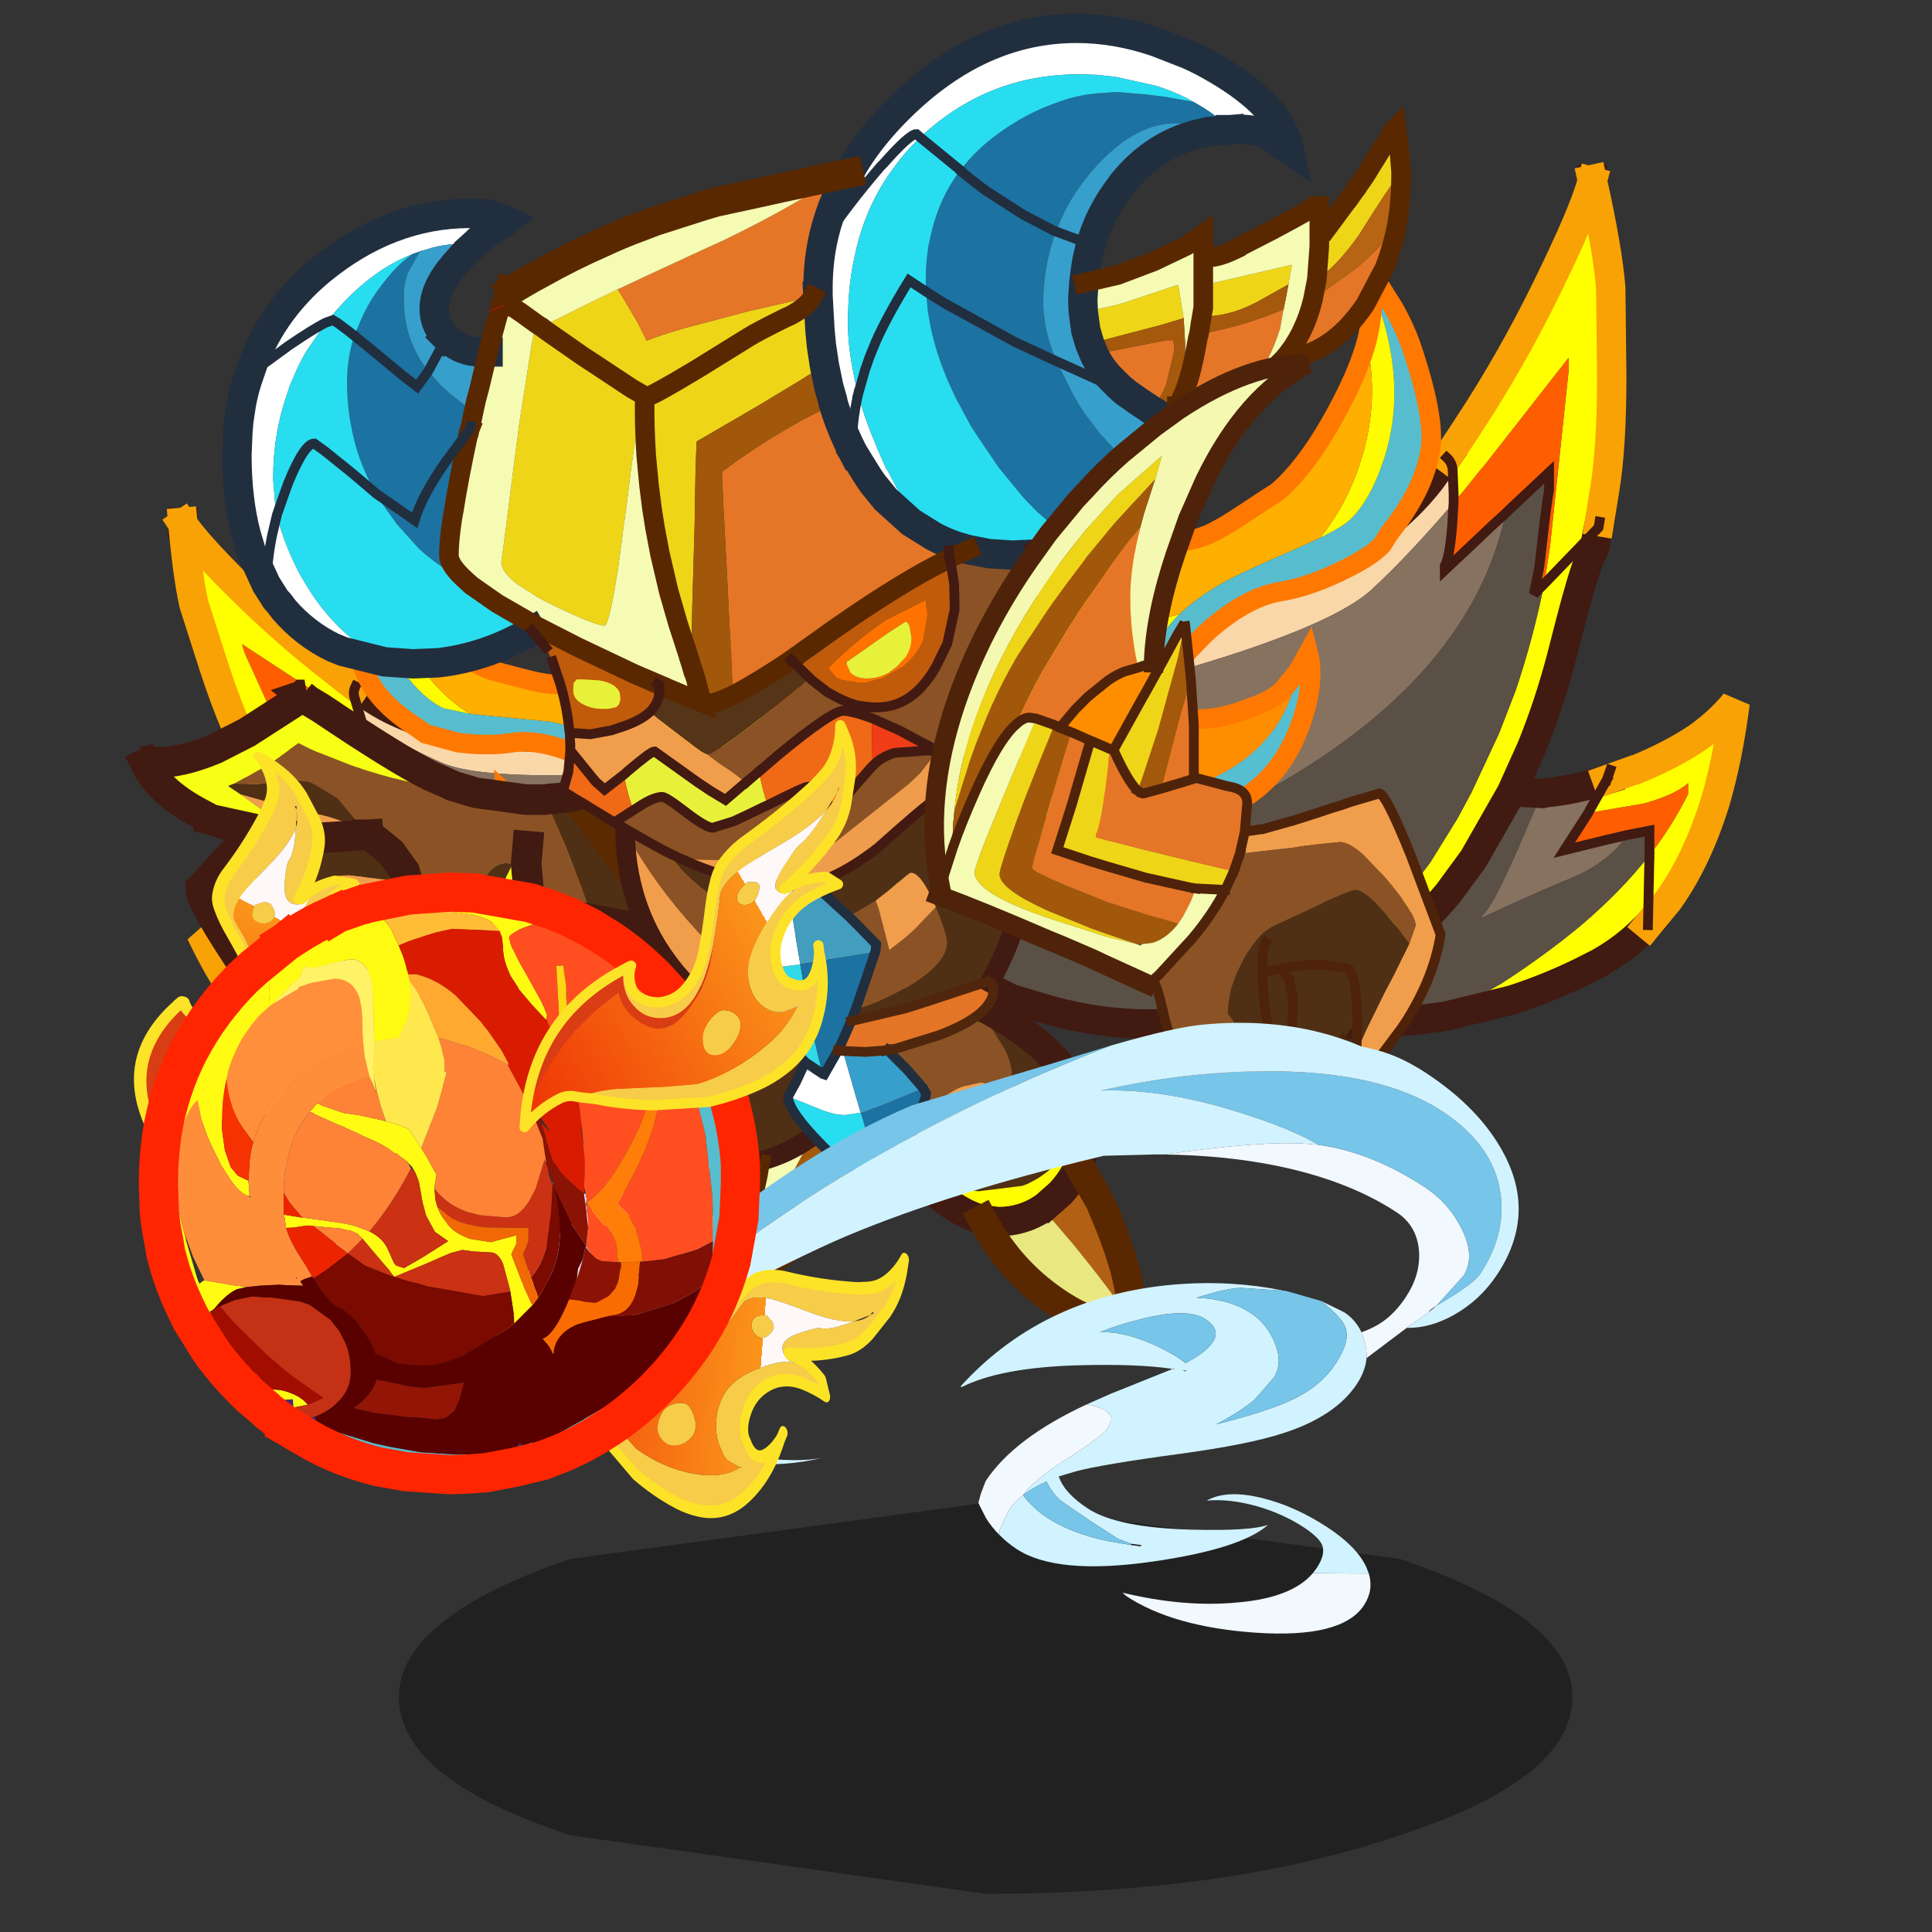 <svg xmlns:ffdec="https://www.free-decompiler.com/flash" xmlns:xlink="http://www.w3.org/1999/xlink" ffdec:objectType="frame" height="90" width="90" xmlns="http://www.w3.org/2000/svg"><rect width="100%" height="100%" fill="#333333" stroke="none"/><use ffdec:characterId="36" height="155.25" transform="matrix(.587 0 0 .587 -6.955 .41)" width="153.05" xlink:href="#a"/><defs><g id="a" transform="translate(11.85 -.7)"><use ffdec:characterId="1" height="8.35" transform="matrix(1.973 0 0 3.717 31.656 119.254)" width="47.2" xlink:href="#b"/><use ffdec:characterId="3" height="62.2" transform="translate(12.946 39.896) scale(.777)" width="70.05" xlink:href="#c"/><use ffdec:characterId="5" height="90.25" transform="translate(70.29 12.696) scale(.777)" width="88.75" xlink:href="#d"/><use ffdec:characterId="7" height="38.6" transform="translate(66.196 76.746) scale(.777)" width="32.35" xlink:href="#e"/><use ffdec:characterId="9" height="24" transform="translate(9.973 53.573) scale(1.213)" width="40.3" xlink:href="#f"/><use ffdec:characterId="11" height="41.75" transform="translate(50.14 73.19) scale(.777)" width="27.3" xlink:href="#g"/><use ffdec:characterId="13" height="49" transform="translate(48.59 57.49) scale(.777)" width="43.3" xlink:href="#h"/><use ffdec:characterId="17" height="90.3" transform="translate(17.246 .696) scale(.777)" width="122.2" xlink:href="#i"/><use ffdec:characterId="19" height="79.5" transform="translate(73.14 27.89) scale(.777)" width="53.65" xlink:href="#j"/><use ffdec:characterId="24" height="122.1" transform="matrix(.315 -.479 .479 .315 34.962 111.428)" width="114.6" xlink:href="#k"/><use ffdec:characterId="35" height="112.25" transform="translate(-11.872 49.509) scale(.777)" width="121.1" xlink:href="#l"/></g><g id="p"><path d="M0 .15V0q.5 5.55 1.15 8.4l2.1 6.55q1.7 5.15 3.2 8l1.2 2.3.25.45.8 1.35.55.6 3.25 4.55 1.45 2.25Q16 37.5 18.3 40.2l2.65 2.8 4.45 3.9 2.75 1.9q5.3 3.25 11.4 3.7l5 .1.8-.05h-.65l-5.8-.75q-1.85-.55-7.1-3.6l-3.1-2.15-3.1-2.5-1.75-1.6-3.45-3.65-2.3-2.75q-2.6-3.35-4.7-7.1l-.2-.4-1.2-2.2L6.35 13.4l-.3-.95 8.8 5.75.85.45 1.4.9 1.15.7-.2-.65-.55-1.85q-.1-.5.15-1l-.15-.1-.65-.45-1.45-1.15Q10.5 11.25 6 6.8 1.35 2.2 0 .15M7.9 25.7l5.5 2.75-5.5-2.75m5.45 18.7H11l-5.6-.85q-2-.6-3.55-1.6 1.8 3.8 3.85 6.7 2.8 3.85 5.95 6.15l2.15 1.3q2.25 1.15 4.65 1.6l.45.05 7 .45 5.4-.45-4.4-.9-.65-.1q-4.05-1-7.45-2.3Q14.95 52.9 12 51l-.7-.45-3.7-3.05-.25-.8 3.75.35h.35l4.15-.65-.2-.15-2.05-1.85m.45 11.7L12 51l1.8 5.1" fill="#ff0" fill-rule="evenodd" transform="translate(2 2)"/><path d="M18.25 20.25q4.75 2.8 8.3 4.35 1.7.7 4.95 1 3.7.35 9.25.2 10.45-.3 15.55-2l.35-.1q-2.5-.8-5.5-1.2l-11.85-.45-7.45-.25-4.1-.6q-4.75-.85-8.3-3.15l-1-.7-.8-.6q-.25.5-.15 1l.55 1.85.2.65" fill="#fad7a9" fill-rule="evenodd" transform="translate(2 2)"/><path d="M18.65 43.8h-.2l-.35.1-4.75.5 2.05 1.85.2.15 2.75 2.1-3.25.3-1.9.15q1.55 1.3 4.3 1.7l1.2.1 7.45.7-.05-.15q-.9-.3-4.35-4.05l-3.1-3.45m38-20.1-.35.1q-5.1 1.7-15.55 2-5.55.15-9.25-.2-3.25-.3-4.95-1-3.55-1.55-8.3-4.35l.7 1.7q.9 2.2 1.5 2.7l.1.3-3.25-1.45-2.75-1.2 2.9 3.9q4.8 5.35 13.1 8.25Q35.4 36.15 41.3 37q8.3 1.3 16.55.45 4.85-.45 8.3-1.5-.3-2.05-1.1-4.45-1-3.1-1.9-4.25l-1-1.1q-2.45-1.5-5.5-2.45" fill="#877260" fill-rule="evenodd" transform="translate(2 2)"/><path d="m14.55 22.3 2.75 1.2 3.25 1.45-.1-.3q-.6-.5-1.5-2.7l-.7-1.7-1.15-.7-1.4-.9-.85-.45-8.8-5.75.3.95L12 25.85l1.2 2.2.2.4 1.05.55-1.15-1.9-.55-1.15-2-4.3-.45-1.25 3.9 1.75.35.15m1.05 24.1-4.15.65h-.35l-3.75-.35.25.8 3.7 3.05.7.45-.6-1.8 1.8-.25 1.9-.15 3.25-.3-2.75-2.1" fill="#ff5e00" fill-rule="evenodd" transform="translate(2 2)"/><path d="m20.95 43-1.05.3q-.65.35-1.25.5l3.1 3.45Q25.2 51 26.1 51.3l.05.15-7.45-.7-1.2-.1q-2.75-.4-4.3-1.7l-1.8.25.6 1.8q2.95 1.9 6.8 3.45 3.4 1.3 7.45 2.3l.65.1 4.4.9 2.6-.5 3.6-1.35 1.5-.45 5.55-2.85-5-.1q-6.1-.45-11.4-3.7l-2.75-1.9-4.45-3.9m45.2-7.05q-3.45 1.05-8.3 1.5-8.25.85-16.55-.45-5.9-.85-10.75-2.55-8.3-2.9-13.1-8.25l-2.9-3.9-.35-.15-3.9-1.75.45 1.25 2 4.3.55 1.15 1.15 1.9-1.05-.55q2.1 3.75 4.7 7.1l2.3 2.75 3.45 3.65 1.75 1.6 3.1 2.5 3.1 2.15q5.25 3.05 7.1 3.6l5.8.75h1q4.35-.35 8.25-1.65 3.55-1.15 6.95-3.4l1.85-1.2 1.65-1.35q1.75-2.4 1.95-5.45.15-1.6-.2-3.55" fill="#5a5046" fill-rule="evenodd" transform="translate(2 2)"/><path d="M2 2.15V2m7.9 25.7.8 1.35.55.6 3.25 4.55 1.45 2.25Q18 39.5 20.3 42.2l2.65 2.8 4.45 3.9 2.75 1.9q5.3 3.25 11.4 3.7l5 .1.8-.05h.35q4.35-.35 8.25-1.65 3.55-1.15 6.95-3.4l1.85-1.2m-42.85-3q-.65.35-1.25.5h-.2l-.35.1-4.75.5m4.3-27.65.8.6 1 .7q3.55 2.3 8.3 3.15l4.1.6 7.45.25 11.85.45q3 .4 5.5 1.2 3.05.95 5.5 2.45M15.8 58.1q2.25 1.15 4.65 1.6l.45.05 7 .45 5.4-.45 2.6-.5 5-1.35q1.25-.4 3.15-1.4 2.15-1.05 2.95-1.65m20.65-9.15-1.25 1.25" fill="none" stroke="#411a12" stroke-linecap="square" stroke-linejoin="miter-clip" stroke-miterlimit="3" stroke-width="3"/><path d="M2 2q.5 5.55 1.15 8.4l2.1 6.55q1.7 5.15 3.2 8l1.2 2.3m10-8.5-.15-.1-.65-.45-1.45-1.15Q12.5 13.25 8 8.8 3.35 4.2 2 2.15M15.35 46.4H13l-5.6-.85q-2-.6-3.55-1.6 1.8 3.8 3.85 6.7 2.8 3.85 5.95 6.15l2.15 1.3" fill="none" stroke="#f8a205" stroke-linecap="square" stroke-linejoin="miter-clip" stroke-miterlimit="3" stroke-width="3"/><path d="m7.65 25.25.25.45 5.5 2.75 1.05.55-1.15-1.9-.55-1.15-2-4.3-.45-1.25 3.9 1.75.35.15 2.75 1.2 3.25 1.45-.1-.3q-.6-.5-1.5-2.7l-.7-1.7-.2-.65-.55-1.85q-.1-.5.15-1m-4.3 27.65-.45-.6M12 51l1.8 5.1m-.45-11.7 2.05 1.85.2.15 2.75 2.1-3.25.3-1.9.15-1.8.25.6 1.8" fill="none" stroke="#411a12" stroke-linecap="square" stroke-linejoin="miter-clip" stroke-miterlimit="3" transform="translate(2 2)"/><path d="m19.4 3-.35-1.5h-.1q-.55 1.9-.75 3.05-.45 1.95-.5 3.85 0 4.8.95 7 1.25 3.05 5.25 5.55l.9.65 3.3.9q3.15.4 5.6 0 2.85-.4 6.75 1.3l1.45.7q2.75 1.6 2.7 3.55l-.05.25.45-.2q.45-.35.45-1.3.05-1.65-.85-2.9-.9-1.35-2.8-2.25-1.75-.8-4.35-1.3l-6.3-.6-1.85-.2-2.65-.55q-2.05-.95-4.15-3.75-3.3-4.45-3.25-10.9L19.4 3" fill="#57bdce" fill-rule="evenodd" transform="translate(2 2)"/><path d="m19.4 3-.15 1.35q-.05 6.45 3.25 10.9 2.1 2.8 4.15 3.75l2.65.55q-2.75-1.7-4.8-4.55-3.05-3.95-3.4-8.7-1.15-1.7-1.7-3.3m22.4 18.65q1.9.9 2.8 2.25l1-.1 7.75.6q4.95 1 4.9 3.65 0 2-2.85 4.35l-1.25.9 1.3-.25q.9 0 1.9.45l.35.15.35-.1.55-.45q.4-.3 1.05-.3l.35-.05 1.65.35.35.1.25.1.55.3.1-.3q.95-2.5.95-4 .05-4-1.3-7.1l-1.6-1.45q-2.4-1.5-5.35-1.05-2.2.35-3.8-1.2-1.4-1.25-1.35-2.55-2 1.45-2.2 1.8-.3.45-.3 2.25v.7l-4.85.85-1.3.1" fill="#fffb00" fill-rule="evenodd" transform="translate(2 2)"/><path d="m29.3 19.55 1.85.2 6.3.6q2.6.5 4.35 1.3l1.3-.1 4.85-.85V20q0-1.8.3-2.25.2-.35 2.2-1.8-.05 1.3 1.35 2.55 1.6 1.55 3.8 1.2 2.95-.45 5.35 1.05l1.6 1.45q-1.6-3.9-5.25-6.45-2.9-2-6.7-2.95-1.8.4-5.1 1.85-4.55 1.9-7.25 1.9-1.15.05-3.75-.65l-2.1-.55-.95-.25q-3.25-1.25-7.1-4.95-2-1.95-3.25-3.85.35 4.75 3.4 8.7 2.05 2.85 4.8 4.55" fill="#ffaf00" fill-rule="evenodd" transform="translate(2 2)"/><path d="m62.8 33.6-.1.3.45.2.5.05q1.4 0 2.3-1.75.8-1.65.8-3.85.05-5.95-4.4-10.85-4.6-5.1-10.55-5.05l-1.2.15q3.8.95 6.7 2.95 3.65 2.55 5.25 6.45 1.35 3.1 1.3 7.1 0 1.5-.95 4l-.1.3" fill="#ff2600" fill-rule="evenodd" transform="translate(2 2)"/><path d="M44.6 23.9q.9 1.25.85 2.9 0 .95-.45 1.3l-.45.2q-.15 1.15-2 1.6l-2.85.4-1.65-.05-2.2-.4-1.6-1q1.65 2.95 4.4 4.35 2.8 1.45 7.15 1.4l6.1-.75 2.25-.55 1.25-.9q2.85-2.35 2.85-4.35.05-2.65-4.9-3.65l-7.75-.6-1 .1" fill="#ff8d00" fill-rule="evenodd" transform="translate(2 2)"/><path d="m34.25 28.85-.15-.15-1.15-1.05q.15 2.45 2.6 5.4 3.35 4.1 8.75 4.05 4.35-.05 7.35-1.1l.3-.1q2.9-1.25 5.75-2.25l-.35-.15q-1-.45-1.9-.45l-1.3.25-2.25.55-6.1.75q-4.35.05-7.15-1.4-2.75-1.4-4.4-4.35" fill="#55bed1" fill-rule="evenodd" transform="translate(2 2)"/><path d="m46.55 30.3.05-.25q.05-1.95-2.7-3.55l-1.45-.7q-3.9-1.7-6.75-1.3-2.45.4-5.6 0l-3.3-.9-.9-.65q-4-2.5-5.25-5.55-.95-2.2-.95-7 .05-1.9.5-3.85.2-1.15.75-3.05h.1L21.4 5q.55 1.6 1.7 3.3 1.25 1.9 3.25 3.85 3.85 3.7 7.1 4.95l.95.25 2.1.55q2.6.7 3.75.65 2.7 0 7.25-1.9 3.3-1.45 5.1-1.85l1.2-.15q5.95-.05 10.55 5.05 4.45 4.9 4.4 10.85 0 2.2-.8 3.85-.9 1.75-2.3 1.75l-.5-.05-.45-.2-.6-.25-.7-.4-.8-.15-.75.25-.75.3M46.55 30.3q-.15 1.15-2 1.6l-2.85.4-1.65-.05-2.2-.4-1.6-1-.15-.15-1.15-1.05q.15 2.45 2.6 5.4 3.35 4.1 8.75 4.05 4.35-.05 7.35-1.1l.3-.1q2.9-1.25 5.75-2.25l.35-.1 1.6-.75" fill="none" stroke="#ff7800" stroke-linecap="square" stroke-linejoin="miter-clip" stroke-miterlimit="3" stroke-width="2"/></g><g id="q"><path d="M70.85.2V0q1.6 7.2 1.9 11.1l.1 9.05q0 7.1-.7 11.4l-.55 3.4-.1.6-.4 2-.45 1q-.8 1.95-2.1 7l-.9 3.5q-1.25 4.7-3 9L62.6 62.6l-3.85 6.75-2.6 3.55q-5.2 6.25-12.45 9.4-3.05 1.3-6 2.2l-1.05.25.8-.3q4.3-1.75 6.75-3.35 2.05-1.4 7.2-7.45l2.95-3.95 2.75-4.45 1.45-2.7 2.8-6 1.7-4.4q1.8-5.35 2.9-10.85l.1-.6.5-3.25 1.9-17.95v-1.3L60 29l-.8.95-1.35 1.7L56.7 33v-.9l-.1-2.5q-.1-.75-.6-1.2l.15-.2.6-.85 1.35-2.05q4.45-6.75 8.1-14.2Q70 3.35 70.85.2m.65 35.35-5.55 5.75 5.55-5.75m.85 25.75 2.8-1h.1q3.8-1.55 6.5-3.4 2.2-1.6 3.7-3.45-.7 5.5-2 10-1.85 6-4.8 10.15l-2.1 2.55q-2.25 2.35-5.05 3.9l-.5.25q-4 2.1-8.35 3.5l-6.75 1.65 5-2.95.7-.4q4.55-2.95 8.2-6 4.05-3.45 6.9-7.1l.7-.9q1.9-2.6 3.25-5.35v-1.1q-1.25 1.15-4.4 2.05l-.5.1-5.3.9.15-.3 1.75-3.1m4.2 14.85L76.7 69l-.15 7.15" fill="#ff0" fill-rule="evenodd" transform="translate(1.3 2)"/><path d="M11.25 53.25q2.75-2.05 6.2-3.75 4.05-2 14.3-5.55l9-3.4q2.85-1.25 4.8-2.4 5.4-3.1 8.75-7.4l.95-1.3.75-1.05q.5.45.6 1.2l.1 2.5v.9q-4.65 5.45-8.4 8.9-1.75 1.6-5.6 3.35-4.3 1.95-11.15 4.05-12.9 3.95-19.8 3.95h-.5" fill="#fad7a9" fill-rule="evenodd" transform="translate(1.3 2)"/><path d="M65.7 62.7h.1l.15-.05.45-.05q2.8-.3 5.95-1.3l-1.75 3.1-.15.3L68 68.5l4.05-1 2.35-.55q-1.35 2.2-4.5 3.85l-1.45.65q-5 2.1-8.85 3.95v-.2q1-.75 3.7-6.9l2.4-5.6m-54.45-9.45h.5q6.9 0 19.8-3.95 6.85-2.1 11.15-4.05 3.85-1.75 5.6-3.35 3.75-3.45 8.4-8.9l-.15 2.4q-.25 3.15-.75 4.05v.45l3.4-3.2q1.45-1.4 2.85-2.65-.7 3.1-1.95 6.1-3.75 8.7-12.7 15.8-5.15 4.1-12.05 7.65-9.6 5-19.95 7.4-6.15 1.45-10.8 1.6-.45-2.75-.45-6.1 0-4.3.6-6.1.25-.8.85-1.8 2.35-2.9 5.65-5.35" fill="#877260" fill-rule="evenodd" transform="translate(1.3 2)"/><path d="m56.7 33 1.15-1.35 1.35-1.7.8-.95 8.45-10.8v1.3l-1.9 17.95-.5 3.25-.1.6-1.05 1.05.55-2.75.2-1.7q.55-4.95.8-6.2v-1.8l-4.05 3.8-.35.35q-1.4 1.25-2.85 2.65l-3.4 3.2v-.45q.5-.9.75-4.05l.15-2.4m13.75 31.7 5.3-.9.5-.1q3.15-.9 4.4-2.05v1.1Q79.3 65.5 77.4 68.1l-.7.9v-2.5l-2.3.45-2.35.55-4.05 1 2.45-3.8" fill="#ff5e00" fill-rule="evenodd" transform="translate(1.3 2)"/><path d="M62.6 62.6H64l1.7.1-2.4 5.6q-2.7 6.15-3.7 6.9v.2q3.85-1.85 8.85-3.95l1.45-.65q3.15-1.65 4.5-3.85l2.3-.45V69q-2.85 3.65-6.9 7.1-3.65 3.05-8.2 6l-.7.4-5 2.95-3.4.45-4.9-.15h-2l-7.9-1.25q2.95-.9 6-2.2 7.25-3.15 12.45-9.4l2.6-3.55 3.85-6.75m-.55-28.55.35-.35 4.05-3.8v1.8q-.25 1.25-.8 6.2l-.2 1.7-.55 2.75 1.05-1.05q-1.1 5.5-2.9 10.85l-1.7 4.4-2.8 6-1.45 2.7-2.75 4.45-2.95 3.95q-5.15 6.05-7.2 7.45-2.45 1.6-6.75 3.35l-.8.3-.45.15q-5.4 1.35-10.7 1.35-4.8 0-9.85-1.35l-2.7-.8-2.55-1q-3.1-2.25-4.6-6-.8-1.95-1.2-4.5 4.65-.15 10.8-1.6 10.35-2.4 19.95-7.4 6.9-3.55 12.05-7.65 8.95-7.1 12.7-15.8 1.25-3 1.95-6.1" fill="#5a5046" fill-rule="evenodd" transform="translate(1.3 2)"/><path d="M72.15 2.2V2m.65 35.55-.4 2-.45 1q-.8 1.95-2.1 7l-.9 3.5q-1.25 4.7-3 9L63.9 64.6l-3.85 6.75-2.6 3.55q-5.2 6.25-12.45 9.4-3.05 1.3-6 2.2l-1.05.25-.45.15q-5.4 1.35-10.7 1.35-4.8 0-9.85-1.35l-2.7-.8M65.3 64.6l1.7.1h.1l.15-.05.45-.05q2.8-.3 5.95-1.3M57.3 30.4l-.75 1.05-.95 1.3q-3.35 4.3-8.75 7.4-1.95 1.15-4.8 2.4l-9 3.4Q22.8 49.5 18.75 51.5q-3.45 1.7-6.2 3.75-3.3 2.45-5.65 5.35m70.95 17.55q-2.25 2.35-5.05 3.9l-.5.25q-4 2.1-8.35 3.5l-6.75 1.65-3.4.45-6.6.35-4.45-.4L38.5 87M9.65 84.05l2.05 1.05" fill="none" stroke="#411a12" stroke-linecap="square" stroke-linejoin="miter-clip" stroke-miterlimit="3" stroke-width="3"/><path d="M72.15 2q1.6 7.2 1.9 11.1l.1 9.05q0 7.1-.7 11.4l-.55 3.4M57.3 30.4l.15-.2.6-.85 1.35-2.05q4.45-6.75 8.1-14.2 3.8-7.75 4.65-10.9m1.5 61.1 2.8-1h.1q3.8-1.55 6.5-3.4 2.2-1.6 3.7-3.45-.7 5.5-2 10-1.85 6-4.8 10.15l-2.1 2.55" fill="none" stroke="#f8a205" stroke-linecap="square" stroke-linejoin="miter-clip" stroke-miterlimit="3" stroke-width="3"/><path d="m71.6 34.95-.1.6-5.55 5.75-1.05 1.05.55-2.75.2-1.7q.55-4.95.8-6.2v-1.8l-4.05 3.8-.35.35q-1.4 1.25-2.85 2.65l-3.4 3.2v-.45q.5-.9.75-4.05l.15-2.4v-.9l-.1-2.5q-.1-.75-.6-1.2m16.35 32.9.35-1m4 8.7-.15 7.15m-4.2-14.85-1.75 3.1-.15.3L68 68.5l4.05-1 2.35-.55 2.3-.45V69" fill="none" stroke="#411a12" stroke-linecap="square" stroke-linejoin="miter-clip" stroke-miterlimit="3" transform="translate(1.3 2)"/><path d="M43.05 36.6q2.25-1.1 3-1.8 2.15-1.95 3.6-6.45 2.2-6.95-.45-15l-.75-1.65-.15-2 .1-.05 2.2 3.5q1.3 2.3 2.05 4.7 1.95 6 1.75 9.1-.4 4.35-4.25 9.15l-.75 1.2q-1.15 1.2-3.7 2.45-3.65 1.85-6.8 2.35-3.65.65-7.7 4.4l-1.5 1.55q-2.7 3.1-1.9 5.55l.15.25-.6-.05q-.7-.2-1.1-1.4-.65-2.1-.1-4.05.55-2.05 2.55-3.95 1.8-1.75 4.75-3.4 1.95-1.05 7.4-3.4l2.2-1" fill="#57bdce" fill-rule="evenodd" transform="translate(1.3 2)"/><path d="m48.45 11.7.75 1.65q2.65 8.05.45 15-1.45 4.5-3.6 6.45-.75.7-3 1.8 2.65-3.25 4.1-7.65 2.05-6.25.65-12.35.65-2.6.65-4.9M28.7 44.4q-2 1.9-2.55 3.95l-1.2.3q-5.65 1.85-9.2 3.95-5.65 3.35-4.55 6.65.8 2.5 5.25 4.25l1.85.65-1.7.25q-1.1.35-2.15 1.3l-.35.35h-.4l-.9-.3q-.6-.2-1.4 0l-.45.15-1.9 1.05-.35.3-.25.25-.55.6-.3-.35q-2.1-2.7-2.7-4.55-1.65-5.05-1.35-9.55.5-1.3 1.4-2.45 2.35-2.85 6.1-3.5 2.8-.5 4.15-3.05 1.2-2.2.65-3.75 3 .95 3.35 1.3.55.4 1.3 2.7l.3.85q2.5.05 6.25-.95l1.65-.4" fill="#fffb00" fill-rule="evenodd" transform="translate(1.3 2)"/><path d="m43.05 36.6-2.2 1q-5.45 2.35-7.4 3.4-2.95 1.65-4.75 3.4l-1.65.4q-3.75 1-6.25.95l-.3-.85q-.75-2.3-1.3-2.7-.35-.35-3.35-1.3.55 1.55-.65 3.75-1.35 2.55-4.15 3.05-3.75.65-6.1 3.5-.9 1.15-1.4 2.45.4-5.55 3.9-10.25 2.75-3.65 6.9-6.4 2.4-.25 7.05.1 6.3.5 9.6-.6 1.4-.45 4.25-2.35l2.35-1.55 1.1-.7q3.4-2.95 6.6-9.2 1.7-3.25 2.5-6.1 1.4 6.1-.65 12.35-1.45 4.4-4.1 7.65" fill="#ffaf00" fill-rule="evenodd" transform="translate(1.3 2)"/><path d="M14.35 37q-4.15 2.75-6.9 6.4-3.5 4.7-3.9 10.25-.3 4.5 1.35 9.55.6 1.85 2.7 4.55l.3.35.25.35-.45.4-.65.3q-1.7.55-3.5-1.3-1.65-1.7-2.55-4.5-2.4-7.4 1-15.4 3.55-8.3 10.85-10.7l1.5-.25" fill="#ff2600" fill-rule="evenodd" transform="translate(1.3 2)"/><path d="M26.15 48.35q-.55 1.95.1 4.05.4 1.2 1.1 1.4l.6.05q.7 1.35 3.1 1.25 1.6-.05 3.65-.7l2.05-.75q1.5-.6 2.45-1.45l1.55-1.9q-.8 4.35-3.55 7.25-2.85 3.1-8.15 4.8-3.65 1.2-7.8 1.5l-2.95.3-1.85-.65Q12 61.75 11.2 59.25q-1.1-3.3 4.55-6.65 3.55-2.1 9.2-3.95l1.2-.3" fill="#ff8d00" fill-rule="evenodd" transform="translate(1.3 2)"/><path d="m18.3 64.15 2.95-.3q4.15-.3 7.8-1.5 5.3-1.7 8.15-4.8 2.75-2.9 3.55-7.25l.15-.25.95-1.7q.8 3.1-.95 7.75-2.5 6.55-9.1 8.7-5.3 1.75-9.35 1.7h-.4l-7.95-.45.35-.35q1.05-.95 2.15-1.3l1.7-.25" fill="#55bed1" fill-rule="evenodd" transform="translate(1.3 2)"/><path d="m29.25 55.85-.15-.25q-.8-2.45 1.9-5.55l1.5-1.55q4.05-3.75 7.7-4.4 3.15-.5 6.8-2.35 2.55-1.25 3.7-2.45l.75-1.2q3.85-4.8 4.25-9.15.2-3.1-1.75-9.1-.75-2.4-2.05-4.7l-2.2-3.5-.1.05.15 2q0 2.3-.65 4.9-.8 2.85-2.5 6.1-3.2 6.25-6.6 9.2l-1.1.7-2.35 1.55q-2.85 1.9-4.25 2.35-3.3 1.1-9.6.6-4.65-.35-7.05-.1l-1.5.25q-7.3 2.4-10.85 10.7-3.4 8-1 15.4.9 2.8 2.55 4.5 1.8 1.85 3.5 1.3l.65-.3.45-.4.6-.6.7-.8.95-.5h1l1 .1M42.05 52.3l-1.55 1.9q-.95.85-2.45 1.45L36 56.4q-2.05.65-3.65.7-2.4.1-3.1-1.25M15.4 68.05l7.95.45h.4q4.05.05 9.35-1.7 6.6-2.15 9.1-8.7 1.75-4.65.95-7.75l-.95 1.7-.15.25M15 68.05h.4m-2.7-.3 2.3.3" fill="none" stroke="#ff7800" stroke-linecap="square" stroke-linejoin="miter-clip" stroke-miterlimit="3" stroke-width="2"/></g><g id="r"><path d="M1 10.5Q0 7.6 0 4.45L.4 1.1Q1.25.7 3.25.35L6.65 0q2.4 0 5.85 1.75l.1.1 2.5 4q.9 1.35 1.05 2.9l.05 2.7-.1 1.45-.95-1.6q-1.2-1.5-2.2-1.5l-1.8.4q-.6.2-1.15.55-2.05 1.2-2.15 3.25-.4-.1-3.9-1.95L1 10.5" fill="#8b5325" fill-rule="evenodd" transform="translate(2 2)"/><path d="m1 10.5 2.95 1.55q3.5 1.85 3.9 1.95.1-2.05 2.15-3.25.55-.35 1.15-.55l1.8-.4q1 0 2.2 1.5l.95 1.6q-.25 1.75-1.2 2.95l-.5.5q-1.55 1.45-4.25 1.45-2.6 0-4.7-.95l-1.75-1Q1.9 13.25 1 10.5" fill="#f19e4c" fill-rule="evenodd" transform="translate(2 2)"/><path d="m16.1 12.9.1-1.45-.05-2.7Q16 7.2 15.1 5.85l-2.5-4 .05-.05q1.65.8 3.55 2.05 7.2 4.65 7.45 10.6-2.55 3.8-5.05 5.25l-.85.45-.4.15-.15.05-4.45.55-4.65-.55-.75-.2-1.7-1.8-1.95-2.5 1.75 1q2.1.95 4.7.95 2.7 0 4.25-1.45l.5-.5q.95-1.2 1.2-2.95" fill="#503015" fill-rule="evenodd" transform="translate(2 2)"/><path d="M23.65 14.45v.45q0 1.75-.65 3.35-.65 1.5-1.9 2.85l-1.75 1.55h-.05Q17.25 24 14.75 24l-1.6-.2q-2.7-.7-5.8-3.65l.75.2 4.65.55 4.45-.55.15-.05.4-.15.85-.45q2.5-1.45 5.05-5.25" fill="#fffd00" fill-rule="evenodd" transform="translate(2 2)"/><path d="m23 18.25 2.15 3.7 1 2.4q2.2 5.5 2.2 8.8l-.1 1q-1.55-2.55-5-6.8l-.8-1-2.95-3.45-.2-.25h.05l1.75-1.55q1.25-1.35 1.9-2.85" fill="#b26013" fill-rule="evenodd" transform="translate(2 2)"/><path d="m28.25 34.15-.25.4h-1.25q-2.9 0-6.8-2.85-4.25-3.1-6.8-7.9l1.6.2q2.5 0 4.55-1.35l.2.25 2.95 3.45.8 1q3.45 4.25 5 6.8" fill="#e9e780" fill-rule="evenodd" transform="translate(2 2)"/><path d="M14.5 3.75Q11.05 2 8.65 2l-3.4.35q-2 .35-2.85.75L2 6.45Q2 9.6 3 12.5q.9 2.75 2.7 5.35l1.95 2.5 1.7 1.8q3.1 2.95 5.8 3.65l1.6.2q2.5 0 4.55-1.35h.05l1.75-1.55q1.25-1.35 1.9-2.85.65-1.6.65-3.35v-.45q-.25-5.95-7.45-10.6-1.9-1.25-3.55-2.05l-.15-.05M2 3.3l.4-.2" fill="none" stroke="#411a12" stroke-linecap="square" stroke-linejoin="miter-clip" stroke-miterlimit="3" stroke-width="3"/><path d="m25 20.25 2.15 3.7 1 2.4q2.2 5.5 2.2 8.8l-.1 1-.25.4h-1.25q-2.9 0-6.8-2.85-4.25-3.1-6.8-7.9" fill="none" stroke="#592801" stroke-linecap="square" stroke-linejoin="miter-clip" stroke-miterlimit="3" stroke-width="3"/></g><g id="s"><path d="M28.6 6.45h.25l.05-.05h.35l.7-.2L31.2 6l1.1-.05.9.05 1.1.1-.6 2.25-.1.45-.9 4.05-4.6-6.2.5-.2" fill="#e47527" fill-rule="evenodd" transform="translate(1.3 1.3)"/><path d="m26.15 6.85.3-.05.7.05.7-.2h.25l4.6 6.2.1.1 1.2 2h.05V15H34q-1.3.4-3.15 0l-1.55-.3-.35-.95-1.45-3.8-1.35-3.1M5.8 5.8l1.15.05 1.5-.1-.3-.1.6-.1H9.9l.8.15.35.15 1.5.9 2 2.4q-1.15-.8-2.85-1.25l-.8-.15-.15-.05-.7-.15-1.5-.4-.2-.05-2.15-.6-.6-.4-.2-.15.4-.15m8.75 3.35h.05l.65.5.8.65.9 1.25-.45-.25q0 .45.7 1.25l-1.4-.45-2.55-.3q-1.45 0-2.4.9l-.2.2-.3.35-.2.25-.6 1.25-.65-1-.95-1.35-.55-.65-.05-.1.15-.45.75-1.8.15-.35 1.75.25h.7l.6.05 3.1-.2m6.7 7.4v-.6q0-1.45.35-2.55.1-.5.35-.95.7-1.45 1.7-1.45l.35.1-.55 1.1-.95 3.45q-.1.5-1 .8l-.25.1M34 14.95V15v-.05" fill="#503015" fill-rule="evenodd" transform="translate(1.3 1.3)"/><path d="m20.1 5.95 1.5.45 3.3.45h1.25l1.35 3.1 1.45 3.8.35.95-1.3-.25-2.85-.6v-.05l-.25-2.75.1-1.15-.2.15-.8 1.05-.35-.1q-1 0-1.7 1.45-.25.45-.35.95-.35 1.1-.35 2.55v.6l-.3.1-1.2-2.15-1.1-1.45-1.7-1.5-.9-1.25-1.4-1.15h-.1l-2-2.4-1.5-.9-.35-.15-.8-.15H8.75l-.6.1.3.1-1.5.1L5.8 5.8 8 4.6l2-1.45.7.35.45.2 2.3.9q3.85 1.35 6.2 1.35h.45M9.1 19l-.1.1-1.3-3.2-.65-1.5-.35-.8q0-.35.65-1.95l.05.1.55.65.95 1.35.65 1Q9 16.4 9.1 19" fill="#8b5325" fill-rule="evenodd" transform="translate(1.3 1.3)"/><path d="m34.3 6.1.45.1.55.1.1.05q2.3.55 2.3 1.6l-.7 1.5-.9 1.8-.7 1.35-1.3 2v.05l-.05.2v.1H34l.05-.2-.05.2-1.2-2-.1-.1.9-4.05.1-.45.6-2.25m-.25 8.9v.1l-.1.25L34 15h.05m0-.25v.1-.1" fill="#edca19" fill-rule="evenodd" transform="translate(1.3 1.3)"/><path d="m17.25 13.7-2.1-.1-2.9.45q-.4.1-1.3 1.7l-.4.7-.05.1-.05.1-.05.05L9.1 19q-.1-2.6.45-4.25l.6-1.25.2-.25.3-.35.2-.2q.95-.9 2.4-.9l2.55.3 1.4.45.05.05.05.55-.05.55M6.2 6.5l2.15.6.2.05 1.5.4.7.15.15.05.8.15q1.7.45 2.85 1.25l-3.1.2-.6-.05h-.65l-.05-.05-1.45-1-.3-.2-.25-.15L6.2 6.5m10.75 5.05 1.7 1.5 1.1 1.45 1.2 2.15-.4.05-2 .25.1-1.4-.2-1.3-.65-1.05-.05-.05q-.1-.45-.5-.6l-.3-1" fill="#f19e4c" fill-rule="evenodd" transform="translate(1.3 1.3)"/><path d="m0 4.5.6-.1q1.65.1 4-.9l2.05-1.05L9.6.55 9.65.5l.45-.35h.05l.1-.1.25.2.05.05.15.1.75.45q5.05 3.4 7.2 4.45l1.15.5.3.15h-.45q-2.35 0-6.2-1.35l-2.3-.9-.45-.2-.7-.35L8 4.6 5.8 5.8l-.4.15.2.15.6.4 1.95 1.4.25.15.3.2 1.45 1 .05.05h-.05L8.4 9.05l-.15.35-.75 1.8-.15.45q-.65 1.6-.65 1.95l.35.8.65 1.5L9 19.1l-.9 1.2-.5-.75-.9-1.4-.95-1.45Q3.6 13.4 3.6 12.65l3.3-3.6-2.6-.9-.75-.4Q.9 6.35 0 4.5m25.15 9.35q.25 2.05.7 2.7l-1.2.45-3 .95-.15.05h-.05l-3.75.75-1.55.1-2.05-.15v-.15q1.35-.75 2.3-2.4.75-1.3.85-2.45l.05-.55-.05-.55.5.55.05.05.65 1.05.2 1.3-.1 1.4 2-.25.4-.05.3-.1.25-.1q.9-.3 1-.8l.95-3.45.55-1.1.8-1.05.2-.15-.1 1.15.25 2.75v.05M8.4 9.05 8.3 9l-.2-.05h-.15l-3.65-.8 3.65.8h.15l.2.05.1.05" fill="#f7ff14" fill-rule="evenodd" transform="translate(1.3 1.3)"/><path d="M29.75 7.75h.4l.05-.05m.35 0 .7-.2 1.25-.2 1.1-.05.9.05 1.1.1.45.1.55.1.1.05q2.3.55 2.3 1.6l-.7 1.5-.9 1.8-.7 1.35-1.3 2v.05l-.05.2m0 .1v.15l-.1.25m-5.85-8.7-.05-.05m6 8.15-.05.2h.05m-.05.05v-.05l-1.2-2m-.1-.1-4.6-6.2" fill="none" stroke="#5b2a01" stroke-linecap="square" stroke-linejoin="miter-clip" stroke-miterlimit="3" stroke-width="2"/><path d="M1.9 5.7q1.65.1 4-.9l2.05-1.05 2.95-1.9.05-.05.45-.35h.05l.1-.1.05-.05h.1l-.15.05.25.2.05.05.15.1.75.45q5.05 3.4 7.2 4.45l1.15.5.3.15 1.5.45 3.3.45h1.25l.3-.05.7-.05.7-.1.2-.05.4-.15m5.6 8.4v.1m-.05.05q-1.3.4-3.15 0L30.6 16l-1.3-.25-2.85-.6q.25 2.05.7 2.7l-1.2.45-3 .95-.15.05h-.05l-3.75.75-1.55.1L15.4 20l-.15-.05.15-.05v-.05q1.35-.75 2.3-2.4.75-1.3.85-2.45l-2.1-.1-2.9.45q-.4.1-1.3 1.7l-.4.7-.05.1-.05.1-.05.05-1.3 2.3-.1.1-.9 1.2-.5-.75-.9-1.4L7.05 18Q4.9 14.7 4.9 13.95l3.3-3.6-2.6-.9-.75-.4Q2.2 7.65 1.3 5.8m14.55 4.65h.1l1.4 1.15.9 1.25.3 1v.05l.05.55-.05.55m7.75-3.8-.1 1.15.25 2.75v.05m-10.6-4.7-3.1.2-.6-.05h-.7l-1.75-.25-.1-.05-.2-.05h-.15l-3.65-.8m29.75 6.7v-.1m-.05.25h.05" fill="none" stroke="#411a12" stroke-linecap="square" stroke-linejoin="miter-clip" stroke-miterlimit="3" stroke-width="2"/></g><g id="t"><path d="M7.65 23.3q-2.45-.2-4.2-1.05Q0 20.55 0 16.6q0-6.55 3.85-11.45Q7.3.8 11.8 0l.55.05q2.2.25 4.9 2.4 4 3.15 4 8.35 0 2.9-.8 5.15L20 17q-1.05 2.1-2.9 3.6l-1.15.75q-1.75 1.05-3.6 1.6l-3.3.4-1.4-.05" fill="#503015" fill-rule="evenodd" transform="translate(1.3 1.3)"/><path d="m20 17 .45-1.05 1.85.1q1.25.55 1.9 2.15.5 1.25.5 2.55 0 1.85-1.75 4.25l-2.45 2.75-5.75 4.75-3.4 2.4 4-6.6 1.6-2.6.1-.15q3.15-5.05 3.15-6.85L20 17m2.95 8-3.75 1.8-3.85 1.5 3.85-1.5 3.75-1.8" fill="#e17527" fill-rule="evenodd" transform="translate(1.3 1.3)"/><path d="M17.1 20.6q1.85-1.5 2.9-3.6l.2 1.7q0 1.8-3.15 6.85l-.1.15-1.6 2.6-2.85 1h-.75.75l2.85-1-4 6.6-5.95 3.7q2.3-3.65 6.35-9.3l.6-.85 2.5-3.65 2.25-4.2" fill="#a5590c" fill-rule="evenodd" transform="translate(1.3 1.3)"/><path d="m7.65 23.3 1.4.05 3.3-.4q1.85-.55 3.6-1.6l1.15-.75-2.25 4.2-2.5 3.65-.6.85h-.35v-1.6l.65-3 .3-1.75-.3 1.75-.65 3v1.6h.35Q7.7 34.95 5.4 38.6l-1.05.55-.2-.75q0-4.1 1.35-8.4l2.15-6.7" fill="#f5fbb0" fill-rule="evenodd" transform="translate(1.3 1.3)"/><path d="M21.75 17.25q.8-2.25.8-5.15 0-5.2-4-8.35-2.7-2.15-4.9-2.4l-.55-.05q-4.5.8-7.95 5.15Q1.3 11.35 1.3 17.9q0 3.95 3.45 5.65 1.75.85 4.2 1.05l1.4.05 3.3-.4q1.85-.55 3.6-1.6l1.15-.75q1.85-1.5 2.9-3.6l.45-1.05" fill="none" stroke="#411a12" stroke-linecap="square" stroke-linejoin="miter-clip" stroke-miterlimit="3" stroke-width="2"/><path d="m21.75 17.25 1.85.1q1.25.55 1.9 2.15.5 1.25.5 2.55 0 1.85-1.75 4.25l-2.45 2.75-5.75 4.75-3.4 2.4-5.95 3.7-1.05.55-.2-.75q0-4.1 1.35-8.4l2.15-6.7" fill="none" stroke="#592801" stroke-linecap="square" stroke-linejoin="miter-clip" stroke-miterlimit="3" stroke-width="2"/><path d="M11.75 29.3h.75l2.85-1 3.85-1.5 3.75-1.8m-10.6-2.05-.3 1.75-.65 3v1.6h.35" fill="none" stroke="#592801" stroke-linecap="square" stroke-linejoin="miter-clip" stroke-miterlimit="3" transform="translate(1.3 1.3)"/></g><g id="u"><path d="M0 9.65V9.2q0-3 1-4.4 1.45 5.75 5.75 9.65 1.5 1.4 2.9 2.25 1.85 1.15 3.45 1.35-2 3.35-2 4.95l.05.15-.7-.15-.3-.3L9 21.55l-1.6-1.7Q2.95 15 0 9.65m22.85 8.65 2.75-1.6.3.8 1.1 4.25 1.65-1.3.95-.85 2.15-2.25Q32.9 20.1 32.9 21q0 2.1-4.05 4.55l-.35.15q-3.1 1.7-4.95 2.1l.2-.55 1.8-5.3q.45-.1.05-.2l.05-.6-1.65-1.7-1.15-1.15" fill="#8b5325" fill-rule="evenodd" transform="translate(1.3 1.3)"/><path d="m1 4.8.8-.85Q8.6 1.6 20.3.85L37.15 0l.5.55q2.05 1.5 2.65 5.05.4 2.2.4 7.85 0 5.45-3.45 11.6l-.2-.1-5.9 1.95-2.5.8L23.1 29l.45-1.2q1.85-.4 4.95-2.1l.35-.15Q32.9 23.1 32.9 21q0-.9-1.15-3.65l-.1-.2q-1.4-3.3-2.45-3.3-.15 0-1 .75l-.45.35-.75.65-1.4 1.1-2.75 1.6-1.1-1q-4.05-3.8-5.3-3.85h-.05q-.45 0-2.8 3.75l-.35.65-.15.2q-1.6-.2-3.45-1.35-1.4-.85-2.9-2.25Q2.45 10.55 1 4.8" fill="#503015" fill-rule="evenodd" transform="translate(1.3 1.3)"/><path d="M16.4 31h-.15q-3.7-.6-7.05-3.1-1.75-1.3-3.35-3.1Q.15 18.5 0 9.65 2.95 15 7.4 19.85l1.6 1.7 1.15 1.15.3.3.95.85 3.25 4.9 1.65 2.15.1.1m9.2-14.3 1.4-1.1.75-.65.45-.35q.85-.75 1-.75 1.05 0 2.45 3.3l.1.2-2.15 2.25-.95.85-1.65 1.3-1.1-4.25-.3-.8" fill="#f19e4c" fill-rule="evenodd" transform="translate(1.3 1.3)"/><path d="m18.4 33.2-2-2.2-.1-.1-1.65-2.15-3.25-4.9-.25-.7 2.85.45 2.15-.15h-.2l1.95-.25.45 2.7q.85 4.8 1.85 8.5l-1.8-1.2" fill="#31d9e7" fill-rule="evenodd" transform="translate(1.3 1.3)"/><path d="m16.65 36.7.8-1.45.95-2.05 1.8 1.2.15.05 1.4-2.45.5.05 1.8 6.3-1.6.25q-1.05 0-2.45-.55l-3.35-1.35M13.1 18.05l.15-.2.35-.65q2.35-3.75 2.8-3.75h.05q.65 5.3 1.45 9.75l-1.95.25h.2L14 23.6l-2.85-.45-.05-.15q0-1.6 2-4.95" fill="#fff" fill-rule="evenodd" transform="translate(1.3 1.3)"/><path d="M16.45 13.45q1.25.05 5.3 3.85l1.1 1L24 19.45l1.65 1.7-.05.6-.05.2-4.35.7-.9.15-2.4.4q-.8-4.45-1.45-9.75" fill="#439dbe" fill-rule="evenodd" transform="translate(1.3 1.3)"/><path d="m30.45 35.85.3.55q0 .6-1.55 4.4-2.6 6.25-3.1 6.25-.2-2.35-1.3-6.1l-.6-2.15-.15-.45.5-.15 1.55-.55 4.35-1.8m-6.9-8.05L23.1 29l-1.15 2.6-.2.4-1.4 2.45-.15-.05q-1-3.7-1.85-8.5l-.45-2.7 2.4-.4.9-.15 4.35-.7-1.8 5.3-.2.55" fill="#1c72a1" fill-rule="evenodd" transform="translate(1.3 1.3)"/><path d="m26.1 47.05-4.55-3.95-.05-.05-.15-.15q-4.7-4.5-4.7-6.2L20 38.05q1.4.55 2.45.55l1.6-.25.15.45.6 2.15q1.1 3.75 1.3 6.1" fill="#29ddf0" fill-rule="evenodd" transform="translate(1.3 1.3)"/><path d="m37.25 25.05.2.15.2.5q0 2.65-5.6 4.75L27.7 31.8l-.9.15-.2.05-2.05.15-2.3-.1-.5-.05.2-.4L23.1 29l5.55-1.3 2.5-.8 5.9-1.95.2.1" fill="#e47527" fill-rule="evenodd" transform="translate(1.3 1.3)"/><path d="m26.8 31.95.6.6 1.4 1.4 1.65 1.9-4.35 1.8-1.55.55-.5.15-1.8-6.3 2.3.1L26.6 32l.2-.05" fill="#379fcc" fill-rule="evenodd" transform="translate(1.3 1.3)"/><path d="m2.3 6.1.8-.85q6.8-2.35 18.5-3.1l16.85-.85.5.55Q41 3.35 41.6 6.9q.4 2.2.4 7.85 0 5.45-3.45 11.6M17.7 32.3h-.15q-3.7-.6-7.05-3.1-1.75-1.3-3.35-3.1-5.7-6.3-5.85-15.15v-.45q0-3 1-4.4" fill="none" stroke="#411a12" stroke-linecap="square" stroke-linejoin="miter-clip" stroke-miterlimit="3" stroke-width="2"/><path d="m26.8 31.95.6.6 1.4 1.4 1.65 1.9.3.55q0 .6-1.55 4.4-2.6 6.25-3.1 6.25l-4.55-3.95-.05-.05-.15-.15q-4.7-4.5-4.7-6.2l.8-1.45.95-2.05-2-2.2-.1-.1-1.65-2.15-3.25-4.9-.25-.7-.05-.15q0-1.6 2-4.95m.15-.2.35-.65q2.35-3.75 2.8-3.75h.05q1.25.05 5.3 3.85l1.1 1L24 19.45l1.65 1.7-.05.6-.05.2-1.8 5.3-.2.55-.45 1.2-1.15 2.6-.2.4-1.4 2.45-.15-.05-1.8-1.2m8.4-1.25-.2.05" fill="none" stroke="#212e3e" stroke-linecap="square" stroke-linejoin="miter-clip" stroke-miterlimit="3" transform="translate(1.3 1.3)"/><path d="m37.25 25.05.2.15.2.5q0 2.65-5.6 4.75L27.7 31.8l-.9.15M23.1 29l5.55-1.3 2.5-.8 5.9-1.95.2.1M26.6 32l-2.05.15-2.3-.1-.5-.05" fill="none" stroke="#50270d" stroke-linecap="square" stroke-linejoin="miter-clip" stroke-miterlimit="3" transform="translate(1.3 1.3)"/></g><g id="v"><path d="m62.5 14.8.5-.85.05-.1q1.85-3 4.65-5.75Q75.9 0 85.75 0q4.05 0 8.15 1.4l3.2 1.25q1.15.5 2.3 1.15 3.15 1.75 5.15 3.65l.05.05q2.35 2.3 2.9 4.9l-2.1-1.45q-1.15-.65-3.3-.65l-.55.05h-.1l-.7-.7q-1.3-1.2-3.1-2.15l-.6-.35q-1.6-.8-3.25-1.3l-4.1-.9-.95-.1-.85-.1L86 4.7q-9.15 0-15.9 6.15l-.3.3q-1.5 1.4-2.65 3-3.05 4.05-4.1 9.35-.5 2.25-.6 4.8l-.05 1.55v.1q0 2.35.5 4.9l.2 1.05.35 1.45q.65 2.5 1.8 5.15l.1.3 1 2.25.1.1 1 1.9 2 3 1.65 1.8-2.25-1.4-2.6-2.35-1.1-1.35-.2-.25-.45-.65L63.35 44l-.15-.25-.35-.6q-.1-2.75.6-5.8-.7 3.05-.6 5.8-1.15-2.25-1.95-4.85l-.05-.3-.4-1.4-.45-2.2-.3-2-.15-1.55-.2-3.55v-.8q0-2.4.45-4.65.75-3.7 2.7-7.05m7.3-3.65-.4-.35q-.7 0-3.35 3l-.3.3q-3.2 3.7-5.95 7.75 2.75-4.05 5.95-7.75l.3-.3q2.65-3 3.35-3l.4.35M1.25 35.35q2-6.25 7.3-10.65 7-5.75 15.15-5.8h.15l1.75.05.1.05 1.45.45.4.2-.3.25q-1.4.7-2.95 2.1h-.25l-.4-.05-1.75.1q-1.45.15-2.75.6l-.2.05-.2.05-.1.05-.7.25q-4.1 1.6-7.7 5.65L9.1 30.05q-1.15.55-3.8 2.35l-4.05 2.95L5.3 32.4q2.65-1.8 3.8-2.35l-2.05 3q-.65 1.1-1.15 2.3l-.5 1.15-.25.8Q3.7 41.35 3.7 46.05l.2 2.5.2 1.1-.5 2.1Q3.1 54.2 3 56.8q.1-2.6.6-5.05l.5-2.1.35 1.4q.7 2.25 1.95 4.65l.35.6q1.75 3.1 4.3 5.45l.8.7 3.2 2.25-4.2-1.05-1-.4q-2.9-1.4-5.05-3.9l-.45-.6-.4-.45L3 56.8l-1.5-3.25-.55-1.85Q0 48.1 0 43.55l.1-2.3.05-.65.05-.55.1-.65q.25-1.95.85-3.7l.1-.35" fill="#fff" fill-rule="evenodd" transform="translate(2 2)"/><path d="M97.65 7.5q1.8.95 3.1 2.15l.7.7-2.3.2-.35.1q-1.5-.95-2.9-.95-4.5 0-8.8 5.15-2.15 2.55-3.3 5.55l-.15.35-.25-.1L80.25 19l-3.65-2.35-.55-.4-1.05-.8-1.1-.9v-.05.05l1.1.9 1.05.8.55.4L80.25 19l3.15 1.65.25.1q-1.3 3.5-1.3 7.5l.05.8.15 1.1q.25 1.55.95 3.35l.2.5-.55-.25-2.9-1.35-.65-.3-.2-.1-7-3.85-.75-.45-1.25-.8 1.25.8.75.45 7 3.85.2.1.65.3 2.9 1.35.55.25 1.7 3.4.6 1.05.55.85 1.6 2.1 1.3 1.4.5.5q2.55 2.3 5.75 3.4-1.25 1.45-3.25 2.85-2.1 1.5-4.4 2.5l-1.7.65-.8-.45q-1.4-.8-2.75-1.95l-1.05-.9-1.45-1.5-2.5-3.05-.1-.15-2.1-3.1-.65-1-1.45-2.7-.55-1.15q-1.75-3.8-2.3-7.4l-.1-.6-.15-1.85-.05-1.05q0-1.95.3-3.75l.3-1.3q.8-3.45 2.85-6.2l.1-.1q1.6-2.15 4-3.85 2.65-1.9 5.4-2.9 1.6-.65 3.3-.95l1.15-.15 2.1-.15 3 .25 2 .25 2.8.5m-79.7 15.55.7-.25v.05L17.4 25.1l-.2.8q-.15.65-.15 1.6v.45q.05 3.35 1.8 6.1l.7.95-1.15 1.6-1.35-1.05-3.75-3.1-1-.8-.25-.25H12l.7-1.7q.65-1.5 1.65-2.9l.65-.85q1.45-1.9 2.95-2.9M12 31.4h.05l.25.25 1 .8 3.75 3.1 1.35 1.05 1.15-1.6 1.3 1.5.9.8 1.4 1.1.6.4.45.25-.35 1.6-.05.25-.1.15-2.5 3.4q-2.35 3.4-3.05 5.8l-3.3-2.3-.6-.4.6.4 3.3 2.3q.7-2.4 3.05-5.8l2.5-3.4v.1q-1.05 4.85-1.55 8.1l-.15.8q-.35 2.35-.35 3.75 0 1.05 1.75 2.6-2.3-1.1-4.3-2.8l-.55-.5-2.25-2.5-1.7-2.4-.35-.65-.1-.1q-.95-1.75-1.6-3.5-.6-1.7-.9-3.45-.4-2.1-.4-4.35 0-2.1.55-4.15l.2-.55v-.05" fill="#1c72a1" fill-rule="evenodd" transform="translate(2 2)"/><path d="m69.8 11.15.3-.3Q76.85 4.7 86 4.7l1.9.05.85.1.95.1 4.1.9q1.65.5 3.25 1.3l.6.35-2.8-.5-2-.25-3-.25-2.1.15-1.15.15q-1.7.3-3.3.95-2.75 1-5.4 2.9-2.4 1.7-4 3.85l-.1.1q-2.05 2.75-2.85 6.2l-.3 1.3q-.3 1.8-.3 3.75l.05 1.05-1.75-1.15Q66.4 29.4 65.25 32l-.65 1.6-.45 1.3-.7 2.45.7-2.45.45-1.3.65-1.6q1.15-2.6 3.4-6.25l1.75 1.15.15 1.85.1.6q.55 3.6 2.3 7.4l.55 1.15 1.45 2.7.65 1 2.1 3.1.1.15 2.5 3.05 1.45 1.5 1.05.9q1.35 1.15 2.75 1.95l.8.45-2.15.6-2.75.4-2.15.1h-.15l-2.35-.15-2.05-.4-.55-.15q-1.65-.45-3.1-1.25l-1.65-1.8-2-3-1-1.9-.1-.1-1-2.25-.1-.3q-1.15-2.65-1.8-5.15l-.35-1.45-.2-1.05q-.5-2.55-.5-4.9v-.1l.05-1.55q.1-2.55.6-4.8 1.05-5.3 4.1-9.35 1.15-1.6 2.65-3l4.1 3.35-4.1-3.35M81 53l.45.7L81 53M9.1 30.05l1.15-1.35q3.6-4.05 7.7-5.65-1.5 1-2.95 2.9l-.65.85q-1 1.4-1.65 2.9l-.7 1.7v.05l-.2.55q-.55 2.05-.55 4.15 0 2.25.4 4.35.3 1.75.9 3.45.65 1.75 1.6 3.5l.1.1.35.65 1.7 2.4 2.25 2.5.55.5q2 1.7 4.3 2.8l.55.5 2.65 1.85L30.5 61l.35.75.7 1.5-1.4-1.75-.05.05q-4.65 2.7-9.55 3.25l-2.4.1h-.25l-2.85-.2-3.2-2.25-.8-.7Q8.5 59.4 6.75 56.3l-.35-.6q-1.25-2.4-1.95-4.65l-.35-1.4-.2-1.1-.2-2.5q0-4.7 1.45-8.75l.25-.8.5-1.15q.5-1.2 1.15-2.3l2.05-3 .7-.25.5.3 1 .75.7.55-.7-.55-1-.75-.5-.3-.7.25m5.05 17.4-2-1.7-.85-.7L9 43.2l-1.1-.8q-1 0-2.65 4l-.45 1.25-.7 2 .7-2 .45-1.25q1.65-4 2.65-4l1.1.8 2.3 1.85.85.7 2 1.7" fill="#29ddf0" fill-rule="evenodd" transform="translate(2 2)"/><path d="M98.8 10.65q-5 1-8.4 5.25l-.2.3q-2.9 3.75-3.55 8.6L86.5 26l-.1 1.55v.5l.05.95.25 1.85.4 1.35.45 1.1q.6 1.3 1.65 2.4l.8.8.55.5.15.1h-.05l-.15-.05-2.15-.95L83.7 34l4.65 2.1 2.15.95.15.05.15.1 1.35.95 1.2.8.1.05.35.2.2.15 1.2.65-.85.75.85-.75 2.75 1.4q.05 2.7-2.25 5.3-3.2-1.1-5.75-3.4l-.5-.5-1.3-1.4-1.6-2.1-.55-.85-.6-1.05-1.7-3.4-.2-.5q-.7-1.8-.95-3.35l-.15-1.1-.05-.8q0-4 1.3-7.5l.15-.35q1.15-3 3.3-5.55 4.3-5.15 8.8-5.15 1.4 0 2.9.95M86.2 21.7l-2.55-.95 2.55.95m-67.55 1.1.1-.05.2-.05.2-.05q1.3-.45 2.75-.6l1.75-.1.4.05h.25l-1.2 1.15-.8.9q-2.15 2.45-2.15 4.6 0 1.55 1.1 2.8l.1.1.3.3Q23 33 24.7 33.05h.95l-.9 3.75-.35 1.3-.2.95-.45-.25-.6-.4-1.4-1.1-.9-.8-1.3-1.5-.7-.95q-1.75-2.75-1.8-6.1v-.45q0-.95.15-1.6l.2-.8 1.25-2.25v-.05m2.7 8.75-.4.85-.7 1.3-.7 1.3.7-1.3.7-1.3.4-.85" fill="#379fcc" fill-rule="evenodd" transform="translate(2 2)"/><path d="m113.95 16.9 1.2-1.7 3-4.85.25-.25.35 2.6.15 1.95q-1.2 1.5-4.3 6.45-2.25 3.2-4.3 4.55l.25-3.4v-1.3l.85-.6.5-.4q1.7-1.5 2.05-3.05m-6.55 9.25L104.1 28q-2.9 1.5-5.55 1.4l.15-.85v-2.3l9.05-2.1-.35 2M87.1 32.2l-.4-1.35-.25-1.85 3.4-.75 1.3-.4 4.8-1.6h.2l.55 3.35-2.5.75-7.1 1.85m-56.55-2.05.45.3.1.05 1.6-.8q2.35-1.2 6.2-3.05l.85 1.4 1.2 2.05.9 1.8q1.5-.6 3.95-1.3l6.4-1.7 6.35-1.45.25-.05q-.5 1-2.3 1.95l-.35.15q-2.95 1.45-3.9 2.05L47 34.8q-4.65 2.8-5.1 2.8l-.25-.05.25.05q.45 0 5.1-2.8l5.25-3.25q.95-.6 3.9-2.05l.35-.15q1.8-.95 2.3-1.95l.55-.1.2 3.55.15 1.55.3 2-2.55 1.6-4.05 2.45-6.45 3.75-.1 2.55-.05 2.5-.05 3.35-.25 8.65-.1 5.3V65l-.1-.35-1.25-3.85-.95-3.3-.9-3.85-.5-2.65-.3-1.9-.3-2.35-.3-3.15q-.2-3.05-.15-6.05l-.25-.15q-.45 2.5-1.15 7.7l-.5 4-.3 2.1-.1.85-.45 3.3-.35 2.1q-.65 3.55-1 3.55-.95 0-5.2-2.05l-.2-.1-.3-.15-1.05-.55-2.2-1.4Q27 55.5 27 54.5l.25-1.75 1.3-10.2.1-.7.15-1.25 1.3-8.3.25-1.2v-.05l.05-.15.15-.75M41.4 37.4l-1.05-.6-3.7-2.45-1.3-.85-3.8-2.65-.45-.35.45.35 3.8 2.65 1.3.85 3.7 2.45 1.05.6" fill="#efd517" fill-rule="evenodd" transform="translate(2 2)"/><path d="M118.9 14.65v.4q0 2.55-.4 4.9-1.2 2-3.75 4.2l-.75.6-4.1 2.95.3-1.55.1-.5q2.05-1.35 4.3-4.55 3.1-4.95 4.3-6.45" fill="#b76414" fill-rule="evenodd" transform="translate(2 2)"/><path d="M118.5 19.95q-.45 2.4-1.3 4.55l-1.95 3.7q-3.5 5.2-8.35 5.55 2.1-2.4 3-6.05l4.1-2.95.75-.6q2.55-2.2 3.75-4.2M103.4 36.5q-1.4.8-3.15 1.6l-4.15.5h-.05q.85-1.45 1.45-3.8l.25-1.1.15-.75.25-1.35.1-.35L99.5 31q3.85-.8 7.4-2.3l-.35 1.95q-1.15 3.7-3.15 5.85M62.5 14.8q-1.95 3.35-2.7 7.05-.45 2.25-.45 4.65v.8l-.55.1-.25.05-6.35 1.45-6.4 1.7q-2.45.7-3.95 1.3l-.9-1.8-1.2-2.05-.85-1.4L42 25.2l5.4-2.5 2.4-1.1q5.05-2.45 8.65-4.65l2.85-1.9 1.2-.25m28.2 22.3-.15-.1-.55-.5-.8-.8q-1.05-1.1-1.65-2.4l7.4-1.45h.7l.1 1.05-.35 1.45-.35 1.45-.1.45q-.65 1.75-1.6 2.7l-1.2-.8-1.35-.95-.1-.1m-27.85 6.05.35.6.15.25 1.15 1.85.45.65.2.25 1.1 1.35 2.6 2.35 2.25 1.4q1.45.8 3.1 1.25l.55.15-1.35.6-.15.05-.45.25-.1-.85.1.85q-5.45 2.6-13.95 8.75l-2.25 1.6-.05.05q-3.6 2.4-5.85 3.55l-.2-4.25-.05-.75-.15-2.25-.25-5.15-.4-7.65-.1-2.5v-.25q3.45-2.65 8.2-5.3l2.15-1.1 1-.6q.8 2.6 1.95 4.85" fill="#e57627" fill-rule="evenodd" transform="translate(2 2)"/><path d="m106.9 33.75-.45.45q-1.15 1.15-3.05 2.3 2-2.15 3.15-5.85l.35-1.95.25-1.2.25-1.35.35-2-9.05 2.1v2.3l-.15.85-.3 1.85-.1.35-.25 1.35-.15.75-.25 1.1q-.6 2.35-1.45 3.8H96l.35-1.05q.45-1.6.5-3.15v-2.15l-.15-2.65-.55-3.35h-.2l-4.8 1.6-1.3.4-3.4.75-.05-.95v-.5l.1-1.55 3.45-.8 3.7-1.4L97 22.2l1.7-1.2v2.45l.45-.05q1.05 0 2.55-.7l.55-.3 3.5-1.8q4.05-2.15 4.3-2.45h.5v4.1l-.25 3.4-.1.5-.3 1.55q-.9 3.65-3 6.05m-8.2-7.5v-2.8 2.8M31 25.05q3.1-1.75 6.3-3.15 1.8-.85 3.7-1.55l1.7-.65 5-1.6 1.2-.35 4.15-.9 2.5-.55 4.4-.95 1.35-.3-2.85 1.9q-3.6 2.2-8.65 4.65l-2.4 1.1-5.4 2.5-3.1 1.45q-3.85 1.85-6.2 3.05l-1.6.8-.1-.05-.45-.3-1.45-1.05-1.55-1.05 1.55 1.05 1.45 1.05-.15.75-.05.15v.05l-.25 1.2-1.3 8.3-.15 1.25-.1.7-1.3 10.2L27 54.5q0 1 1.6 2.25l2.2 1.4 1.05.55.3.15.2.1Q36.6 61 37.55 61q.35 0 1-3.55l.35-2.1.45-3.3.1-.85.3-2.1.5-4q.7-5.2 1.15-7.7l.25.15q-.05 3 .15 6.05l.3 3.15.3 2.35.3 1.9.5 2.65.9 3.85.95 3.3 1.25 3.85.1.35.5 1.55.05.25.55 2.05-2-.8-.1-.05-1.9-.8-.35-.15-.2-.1-2.35-1-5.8-2.75-4.3-2.2-3.9-2.25-2.65-1.85-.55-.5q-1.75-1.55-1.75-2.6 0-1.4.35-3.75l.15-.8q.5-3.25 1.55-8.1l.1-.25.05-.25.35-1.6.2-.95.35-1.3.9-3.75.3-1.15.95-3.45.65-.4.95-.8 2.5-2.2m-3.45 3-.65.4.2-.75.45.35" fill="#f5fbb2" fill-rule="evenodd" transform="translate(2 2)"/><path d="m107.4 26.15-.25 1.35-.25 1.2q-3.55 1.5-7.4 2.3l-1.25.25.3-1.85q2.65.1 5.55-1.4l3.3-1.85M87.55 33.3l-.45-1.1 7.1-1.85 2.5-.75.15 2.65v2.15q-.05 1.55-.5 3.15L96 38.6v.05l-.45.85-.35.5-1.2-.65-.2-.15-.35-.2-.1-.05q.95-.95 1.6-2.7l.1-.45.35-1.45.35-1.45-.1-1.05h-.7l-7.4 1.45" fill="#a4590c" fill-rule="evenodd" transform="translate(2 2)"/><path d="m60 34.4.45 2.2.4 1.4.05.3-1 .6-2.15 1.1q-4.75 2.65-8.2 5.3v.25l.1 2.5.4 7.65.25 5.15.15 2.25.05.75.2 4.25q-1.85.9-2.8.9l-.4-.15-.55-2.05-.05-.25-.5-1.55v-.45l.1-5.3.25-8.65.05-3.35.05-2.5.1-2.55 6.45-3.75L57.45 36 60 34.4" fill="#a1580b" fill-rule="evenodd" transform="translate(2 2)"/><path d="m72.8 54.15.05.1.4 2.45.05 2.05v.65l-.75 3.45-1.15 2.35q-2.35 4.15-6 4.15h-.55l-1.2-.15-.5-.1q-1.3-.4-2.55-1.15l-.3-.15-1.6-1.25-.2-.2-1.9-1.85 2.25-1.6q8.5-6.15 13.95-8.75m-2.3 5.75-.15-1.5-4.1 2.05q-3.2 2.2-5.75 4.8l-.1.1.8.95.55.25 1.8.3h.55l1.9-.5 1.95-1.15q1.45-1.15 2.1-2.7l.45-2.6m-40 1.1 4.3 2.2 5.8 2.75 2.35 1 .2.1v.45q.05 1.3-1 2.35-1 .9-2.85 1.5l-1.05.35-2.15.4-2.1-.15-.05-.2q-.2-2.25-.9-4.7l-.8-2.4-.7-1.4-.7-1.5-.35-.75m3.85 6.6q0 1 1.15 1.5.8.4 1.85.4h.55l.75-.15q.5-.2.5-1l-.05-.45q-.35-1-2.1-1.3l-1.65-.1h-.65l-.3.35-.05.75" fill="#bf5b0b" fill-rule="evenodd" transform="translate(2 2)"/><path d="m62.25 64.9.4.9.1.1q.55.45 1.4.5h.25q1.15 0 2.2-.6l.85-.65.9-1q.55-.9.55-1.95l-.2-1.1-.15-.35-.25-.15-1.8 1.15-4.05 2.85-.2.1q-.15.1 0 .2m8.25-5-.45 2.6q-.65 1.55-2.1 2.7L66 66.35l-1.9.5h-.55l-1.8-.3-.55-.25-.8-.95.1-.1q2.55-2.6 5.75-4.8l4.1-2.05.15 1.5" fill="#ff7200" fill-rule="evenodd" transform="translate(2 2)"/><path d="m54.2 79.35-.45.2-1.65.8-1.4.65-2.1.65q-.65 0-2.7-1.55l-.05-.05-1.15-.85q-1-.7-1.25-.7-.9 0-2.4 1l-.55.35-.3-.85q-.5-1.55-.65-2.8l.45-.4q2.3-1.95 2.65-1.95l4.4 3.15 1.35.9 1.5.9L52 77h.05l1.25-1.1.45 1.95.05.15.2.7.2.65m8.05-14.65.2-.1 4.05-2.85 1.8-1.15.25.15.15.35.2 1.1q0 1.05-.55 1.95l-.9 1-.85.65q-1.05.6-2.2.6h-.25q-.85-.05-1.4-.5l-.1-.1-.4-.9v-.2m-27.9 2.9.05-.75.3-.35h.65l1.65.1q1.75.3 2.1 1.3l.05.45q0 .8-.5 1l-.75.15h-.55q-1.05 0-1.85-.4-1.15-.5-1.15-1.5" fill="#e8f13a" fill-rule="evenodd" transform="translate(2 2)"/><path d="m74.75 53.25 2.05.4 2.35.15h.15l2.15-.1.05.65v1.1l-.05 1.1-.35 2.35-.4 1.95-.5 2.4-.1.6-6.3 6.75-.35.45-2.4 3.4-1.25 1.6-1.15 1.1-7.5 5.95q-2.5 1.25-6.95 1.65l-.2.05-4.65.15-2.45-.05-.25-.05-1.45-.1-1.55-.75-1.55-.85-1.05-.6-2.5-1.45 1.95-1.25.55-.35q1.5-1 2.4-1 .25 0 1.25.7l1.15.85.05.05q2.05 1.55 2.7 1.55l2.1-.65 1.4-.65 1.65-.8.45-.2q3.8-1.9 4.1-1.9l1.1.9.75.65.45.45.45.4 2.05-2.45 1.8-2.05.55-.5q.75-.55 1.7-.85l3.45-.25.65.1v-.25l-.3-.15-1.9-1-1.3-.7-2.9-1.3-.9-.3-.45-.15.15-.8 1.2.15h.55q3.65 0 6-4.15l1.15-2.35.75-3.45v-.65l-.05-2.05-.4-2.45-.05-.1.45-.25.15-.05 1.35-.6" fill="#8a5225" fill-rule="evenodd" transform="translate(2 2)"/><path d="m43.15 67.05.35.15 1.9.8.1.05 2 .8.4.15q.95 0 2.8-.9 2.25-1.15 5.85-3.55l.05-.05 1.9 1.85q-1.5 1.4-4.7 3.85-5.05 3.95-5.75 3.95-.25-.05-.95-.5l-1.65-1.25-2.55-1.95-.05-.05-.7-.55q1.05-1.05 1-2.35v-.45" fill="#553417" fill-rule="evenodd" transform="translate(2 2)"/><path d="m42.15 69.85.7.55.05.05 2.55 1.95 1.65 1.25q.7.45.95.5l1.2.9.9.6.5.35L52 77l-2.1 1.8-1.5-.9-1.35-.9-4.4-3.15q-.35 0-2.65 1.95l-.45.4-2 1.55-.9-.8-.25-.3-2.35-2.9v-.3l-.05-1.5 2.1.15 2.15-.4 1.05-.35q1.85-.6 2.85-1.5" fill="#f19e4c" fill-rule="evenodd" transform="translate(2 2)"/><path d="m63.65 69.2-.15.8-1.05-.25-.5-.05q-1.2 0-6.7 4.55l-1.8 1.55q-.1 0-.15.1L52.05 77H52l-1.35-1-.5-.35-.9-.6-1.2-.9q.7 0 5.75-3.95 3.2-2.45 4.7-3.85l.2.2 1.6 1.25.3.15q1.25.75 2.55 1.15l.5.1" fill="#8b5325" fill-rule="evenodd" transform="translate(2 2)"/><path d="m63.5 70 .45.15.9.3.05 4.05v.85l-1.8 2.05-2.05 2.45-.45-.4-.45-.45-.75-.65-1.1-.9q-.3 0-4.1 1.9l-.2-.65-.2-.7-.05-.15-.45-1.95q.05-.1.15-.1l1.8-1.55q5.5-4.55 6.7-4.55l.5.05 1.05.25m-23 9.85-1.95 1.25-3.7-2.25-.35-.2-1.2-.75.55-1.95.2-2.2 2.35 2.9.25.3.9.8 2-1.55q.15 1.25.65 2.8l.3.85" fill="#ef6917" fill-rule="evenodd" transform="translate(2 2)"/><path d="m45.2 84.75 1.45.1.25.05 2.45.05L54 84.8l.2-.05q4.45-.4 6.95-1.65l7.5-5.95 1.15-1.1 1.25-1.6 2.4-3.4.35-.45 6.3-6.75-.2.85-.55 2.15-.3.9q-1.1 2.7-3.9 6.3l-4.1 4.9q-.85.5-5.6 4.75-5.1 3.95-8.85 3.95L51.55 87q-2.45-.6-5.1-1.7l-.2-.1-1.05-.45" fill="#ef9c4c" fill-rule="evenodd" transform="translate(2 2)"/><path d="m64.85 70.45 2.9 1.3 1.3.7 1.9 1 .3.15v.25l-.65-.1-3.45.25q-.95.3-1.7.85l-.55.5v-.85l-.05-4.05" fill="#ef3d17" fill-rule="evenodd" transform="translate(2 2)"/><path d="M103.45 12.35h.1l.55-.05q2.15 0 3.3.65l2.1 1.45q-.55-2.6-2.9-4.9l-.05-.05q-2-1.9-5.15-3.65-1.15-.65-2.3-1.15L95.9 3.4Q91.8 2 87.75 2 77.9 2 69.7 10.1q-2.8 2.75-4.65 5.75l-.05.1-.5.85q-1.95 3.35-2.7 7.05-.45 2.25-.45 4.65v.75m42.1-16.9-2.3.2-.35.1q-5 1-8.4 5.25l-.2.3q-2.9 3.75-3.55 8.6L88.5 28l-.1 1.55v.5l.05.95.25 1.85.4 1.35.45 1.1q.6 1.3 1.65 2.4l.8.8.55.5.15.1.1.1 1.35.95 1.2.8.1.05.35.2.2.15 1.2.65 2.75 1.4q.05 2.7-2.25 5.3-1.25 1.45-3.25 2.85-2.1 1.5-4.4 2.5l-1.7.65-2.15.6-2.75.4-2.15.1h-.15l-2.35-.15-2.05-.4-.55-.15q-1.65-.45-3.1-1.25l-2.25-1.4-2.6-2.35-1.1-1.35-.2-.25-.45-.65L65.35 46l-.15-.25M26.3 24q1.55-1.4 2.95-2.1l.3-.25-.4-.2L27.7 21l-.1-.05-1.75-.05h-.15q-8.15.05-15.15 5.8-5.3 4.4-7.3 10.65M26.3 24l-1.2 1.15-.8.9q-2.15 2.45-2.15 4.6 0 1.55 1.1 2.8m.1.1.3.3Q25 35 26.7 35.05h.95m33.7-5.75.2 3.55.15 1.55.3 2 .45 2.2.4 1.4.05.3q.8 2.6 1.95 4.85M3.15 37.7q-.6 1.75-.85 3.7l-.1.65-.05.55-.05.65-.1 2.3q0 4.55.95 8.15l.55 1.85L5 58.8l.95 1.5.4.45.45.6q2.15 2.5 5.05 3.9l1 .4 4.2 1.05 2.85.2h.25l2.4-.1q4.9-.55 9.55-3.25" fill="none" stroke="#212e3e" stroke-linecap="square" stroke-linejoin="miter-clip" stroke-miterlimit="3" stroke-width="3"/><path d="m115.95 18.9 1.2-1.7 3-4.85.25-.25.35 2.6.15 1.95v.4q0 2.55-.4 4.9-.45 2.4-1.3 4.55l-1.95 3.7q-3.5 5.2-8.35 5.55l-.45.45q-1.15 1.15-3.05 2.3-1.4.8-3.15 1.6l-3.3 1.3m5.3-17 3.5-1.8q4.05-2.15 4.3-2.45h.5v4.1l-.25 3.4-.1.5-.3 1.55q-.9 3.65-3 6.05m4.5-13.4 2.55-3.45m-15.4 12.5-.3 1.85-.1.35-.25 1.35-.15.75-.25 1.1q-.6 2.35-1.45 3.8H98v.05l-.45.85M88.5 28l3.45-.8 3.7-1.4L99 24.2l1.7-1.2v7.55l-.15.85m.6-6q1.05 0 2.55-.7M76.75 55.25l-1.35.6-.15.05-.45.25q-5.45 2.6-13.95 8.75l-2.25 1.6M29.55 30.05l1.55 1.05 1.45 1.05.45.3.1.05.45.35 3.8 2.65 1.3.85 3.7 2.45 1.05.6.25.15.25.05q.45 0 5.1-2.8l5.25-3.25q.95-.6 3.9-2.05l.35-.15q1.8-.95 2.3-1.95m-33.15 5.65.3-1.15.95-3.45.2-.75.45.35m-.05-1.8-.3 1.2-.1.25m-2.9 11.35.2-.95.35-1.3.9-3.75M48.4 67l-.1-.35-1.25-3.85-.95-3.3-.9-3.85-.5-2.65-.3-1.9-.3-2.35-.3-3.15q-.2-3.05-.15-6.05m-17.8 3.1.35-1.6m-.4 1.85-.1.25q-1.05 4.85-1.55 8.1l-.15.8q-.35 2.35-.35 3.75 0 1.05 1.75 2.6l.55.5 2.65 1.85L32.5 63l4.3 2.2 5.8 2.75 2.35 1m.2.1.35.15 1.9.8.1.05 2 .8-.55-2.05-.05-.25-.5-1.55m10.15-.45q-3.6 2.4-5.85 3.55-1.85.9-2.8.9l-.4-.15" fill="none" stroke="#592801" stroke-linecap="square" stroke-linejoin="miter-clip" stroke-miterlimit="3" stroke-width="2"/><path d="m97.2 42 .35-.5m-.35.5-.85.75M33 27.05l-2.5 2.2-.95.8-.65.4-1 .4" fill="none" stroke="red" stroke-linecap="square" stroke-linejoin="miter-clip" stroke-miterlimit="3" stroke-width=".05"/><path d="M59.8 21.85q2.75-4.05 5.95-7.75l.3-.3q2.65-3 3.35-3l.4.35 4.1 3.35v.05l1.1.9 1.05.8.55.4L80.25 19l3.15 1.65.25.1 2.55.95m-15.8 5.2 1.25.8.75.45 7 3.85.2.1.65.3 2.9 1.35.55.25 4.65 2.1 2.15.95.15.05.15.1m-27.35.15.7-2.45.45-1.3.65-1.6q1.15-2.6 3.4-6.25l1.75 1.15m-6.95 10.45q-.7 3.05-.6 5.8l.35.6m-61.95-8.4L5.3 32.4q2.65-1.8 3.8-2.35l.7-.25.5.3 1 .75.7.55h.05l.25.25 1 .8 3.75 3.1 1.35 1.05 1.15-1.6.7-1.3.7-1.3.4-.85-.1-.1m-20 3.9-.1.35M3 56.8q.1-2.6.6-5.05l.5-2.1.7-2 .45-1.25q1.65-4 2.65-4l1.1.8 2.3 1.85.85.7 2 1.7.1.1.6.4 3.3 2.3q.7-2.4 3.05-5.8l2.5-3.4.1-.15.05-.25" fill="none" stroke="#212e3e" stroke-linecap="square" stroke-linejoin="miter-clip" stroke-miterlimit="3" transform="translate(2 2)"/><path d="m63.3 17.05-1.35.3-4.4.95-2.5.55-4.15.9-1.2.35-5 1.6-1.7.65q-1.9.7-3.7 1.55-3.2 1.4-6.3 3.15-1.5.8-2.95 1.7m33.25-11.7 1.2-.25" fill="none" stroke="#592801" stroke-linecap="square" stroke-linejoin="miter-clip" stroke-miterlimit="3" stroke-width="3"/><path d="M81.45 53.7 81 53m-.9 10.85.1-.6.5-2.4.4-1.95.35-2.35.05-1.1v-1.1l-.05-.65m-8.65.45-.1-.85m.1.85.05.1.4 2.45.05 2.05v.65l-.75 3.45-1.15 2.35q-2.35 4.15-6 4.15h-.55l-1.2-.15-.5-.1q-1.3-.4-2.55-1.15l-.3-.15-1.6-1.25-.2-.2-1.9-1.85-.05.05M63.5 70l.45.15.9.3 2.9 1.3 1.3.7 1.9 1 .3.15v.25l-.65-.1-3.45.25q-.95.3-1.7.85l-.55.5-1.8 2.05-2.05 2.45-.45-.4-.45-.45-.75-.65-1.1-.9q-.3 0-4.1 1.9l-.45.2-1.65.8-1.4.65-2.1.65q-.65 0-2.7-1.55l-.05-.05-1.15-.85q-1-.7-1.25-.7-.9 0-2.4 1l-.55.35-1.95 1.25 2.5 1.45 1.05.6 1.55.85 1.55.75 1.05.45.2.1q2.65 1.1 5.1 1.7l5.05.65q3.75 0 8.85-3.95 4.75-4.25 5.6-4.75l4.1-4.9q2.8-3.6 3.9-6.3l.3-.9.55-2.15.2-.85m-37.15 3.1.2.1v.45q.05 1.3-1 2.35-1 .9-2.85 1.5l-1.05.35-2.15.4-2.1-.15.05 1.5v.3l2.35 2.9.25.3.9.8 2-1.55.45-.4q2.3-1.95 2.65-1.95l4.4 3.15 1.35.9 1.5.9L52 77M30.1 61.55l.05-.05 1.4 1.75m21.9 12.55 1.8-1.55q5.5-4.55 6.7-4.55l.5.05 1.05.25m-31.25-5.35.8 2.4q.7 2.45.9 4.7l.05.2m.05 1.5v.3l-.2 2.2-.55 1.95 1.2.75.35.2 3.7 2.25m13.5-4.1 1.25-1.1" fill="none" stroke="#421a12" stroke-linecap="square" stroke-linejoin="miter-clip" stroke-miterlimit="3" transform="translate(2 2)"/></g><g id="w"><path d="M.6 53.4q-1.8-8.8 1.6-18.8Q4.8 27 9.75 19.95l1.9-2.65 2.85-3.45.9-.95q1.85-2.05 3.8-3.75l3.35-2.75 2.35-1.7Q32.2-.15 38.05 0 31.8 3.25 27.6 11.95l-1.7 3.85-1.25 3.55q-2.1 6.25-2.25 11.15l-1.05.3-.55.2-.15-.75q-.65-3.3-.65-6.4 0-3.2 1.05-7.25l.35-1.3 1-3.1.15-.4.7-2.45-.75.65-3.85 3.4-3.15 3.5-1.4 1.75q-1.9 2.4-3.7 5.2l-1.2 1.9q-6.25 10.4-7.15 19.8l-.15 1.6-.05 1.65.05.55L.6 53.4M23.3 9.3v-.15.15" fill="#f4f8b0" fill-rule="evenodd" transform="translate(1.3 1.3)"/><path d="m1.9 49.35-.05-.55.05-1.65.15-1.6L3.6 40.6q2.2-6.4 4.85-10.75l2.25-3.45q1.5-2.3 3.15-4.45l1.7-2.25 2.85-3.45 4-4.35.15-.1-.15.4-1 3.1-.35 1.3q-1.3 1.55-2.9 3.8l-2.55 3.65-.45.65-1.7 2.65-2.4 4Q9.4 34.3 8.4 36.75q-1.85 1.55-4.3 7.1-1.35 3.05-2.2 5.5M14 37.6l-1.45 4.8-1.1 3.7-.05.25-1.45 5.05q0 .25 1.4.9l.6.3 1.75.75 2.25.9 1.6.65 1.55.5 2.85.9 1.45.4 1.5.45q-1.15 1.5-2.6 1.95l-1.15.15-.6-.05-3.1-1.05-1.4-.5-4.3-1.75-.45-.2q-4.65-2.15-4.65-3.6 0-.6 1.75-5.45 1.4-3.85 2.95-7.6l.9-2.2.6.25v.05l1.15.45" fill="#a1580b" fill-rule="evenodd" transform="translate(1.3 1.3)"/><path d="m23.25 30.5 1.55-2.85.75-1.25.05.1-.7 3.4-2.05 7.45-1.6 4.85-.5 1.35q-.95-.85-2.45-4.15l3-5.4.15-.25 1.8-3.25M2.05 45.55q.9-9.4 7.15-19.8l1.2-1.9q1.8-2.8 3.7-5.2l1.4-1.75 3.15-3.5L22.5 10l.75-.65-.7 2.45-.15.1-4 4.35-2.85 3.45-1.7 2.25Q12.2 24.1 10.7 26.4l-2.25 3.45Q5.8 34.2 3.6 40.6l-1.55 4.95m24.65 8-.6-.1-4.5-1-3.95-1.15-1.8-.55-3.3-1.1L14 45.1l1.7-5.85.25-.8 1.75.75.2.1-.2 2.2-.2 1.6q-.6 4.4-1 4.9v.35l1.2.3 3.75.95 4.5 1.1 3.8.9.35.05.5.1-.45 1-.3.65-.15.3-3-.15m-14.45-16.7-.9 2.2Q9.8 42.8 8.4 46.65 6.65 51.5 6.65 52.1q0 1.45 4.65 3.6l.45.2 4.3 1.75 1.4.5 3.1 1.05-3.15-.75-1.35-.45-3.6-1.15-.75-.25-.45-.15Q4.1 53.95 4.1 51.9q0-.7 3.2-8.35l3.1-7.35.85.3 1 .35" fill="#efd517" fill-rule="evenodd" transform="translate(1.3 1.3)"/><path d="m31.7 47.75 1.65-.25h.15l3.2-.9 2.2-.7.6-.2 1.05-.35 1-.3 1-.35 2.9-.85q.65 0 3.2 6.3l3.05 8.1q-.65 4.3-3.5 8.85l-.55.8-2.8 3.75-.8.85-.85.75H43v-1l.1-2 .25-.55.75-1.7 1.9-3.85.95-1.8 1.55-3.15.65-1.85q0-1.25-3.05-4.85l-2.3-2.4q-1.3-1.15-2.1-1.25l-.25-.05-.45.05-1.95.2-1.65.2-.5.1-3.5.4-2.2.25.5-2.25" fill="#f19e4c" fill-rule="evenodd" transform="translate(1.3 1.3)"/><path d="m36.75 77.35-.7-.15q-2.2-.6-5.2-2.05-4.45-2.15-5.05-3.1-1.7-2.5-2.45-5.95-.65-2.85-1.05-3.15l.1-.1.55-.5 3.4-3.7q2.05-2.45 3.35-4.95l.15-.3.3-.65.45-1 .6-1.75 2.2-.25 3.5-.4.5-.1 1.65-.2 1.95-.2.45-.05.25.05q.8.1 2.1 1.25l2.3 2.4q3.05 3.6 3.05 4.85l-.65 1.85-1.7-2.25L45.05 55Q43.7 53.7 43 53.7q-.25 0-1.1.35l-.15.05-1.85.8-.55.3-1.95.9-3 1.4-.5.35-.15.1q-.95.8-2.05 2.6l-.8 1.6-.5 1.35q-.4 1.4-.4 2.85l.45.6.2.35.85 1.35 2.7 4.5.3.55 1.3 2.15.95 1.5" fill="#8b5325" fill-rule="evenodd" transform="translate(1.3 1.3)"/><path d="m25.6 26.5.5 4.7.1 1.05-1.05 3.6-1.95 7.5-1.85.5h-.1l-.5-.3.5-1.35 1.6-4.85 2.05-7.45.7-3.4" fill="#a3590b" fill-rule="evenodd" transform="translate(1.3 1.3)"/><path d="m26.2 32.25.3 4.7v5.25l2.85.75.35.1.7.15q1.55.35 1.55 1.65l-.25 2.9-.5 2.25-.6 1.75-.5-.1-.35-.05-3.8-.9-4.5-1.1-3.75-.95-1.2-.3V48q.4-.5 1-4.9l.2-1.6.2-2.2.4.1q1.5 3.3 2.45 4.15l.5.3h.1l1.85-.5 1.95-7.5 1.05-3.6M21.05 16.6Q20 20.65 20 23.85q0 3.1.65 6.4l.15.75-1.4.4q-.85.35-1.65.9l-2.05 1.65-1.35 1.35-1.5 1.8-.6-.25-1-.35-.85-.3-.7-.1q-.6 0-1.3.65 1-2.45 2.65-5.4l2.4-4 1.7-2.65.45-.65 2.55-3.65q1.6-2.25 2.9-3.8M14 37.6l.25.1 1.45.65.25.1-.25.8L14 45.1l-1.45 4.55 3.3 1.1 1.8.55 3.95 1.15 4.5 1 .6.1-.5 1.3-.8 1.55-.5.75-1.5-.45-1.45-.4-2.85-.9-1.55-.5-1.6-.65-2.25-.9-1.75-.75-.6-.3q-1.4-.65-1.4-.9l1.45-5.05.05-.25 1.1-3.7L14 37.6m12.5 4.6v.15l-3.3 1 3.3-1v-.15" fill="#e57627" fill-rule="evenodd" transform="translate(1.3 1.3)"/><path d="m43.1 70.25.05-1.45.05-1.05v-.6l-.2.2-.1.1-.3.4-.85 1.15-1.5 1.45-.8.55-.3.2-.2.15q-1.45.9-2.55 1.05l-.55.05.3.55.6.95 2.55 3.4v.1l-.7.1-1.15-.1-.7-.1-.95-1.5-1.3-2.15-.3-.55-2.7-4.5-.85-1.35-.2-.35-.45-.6q0-1.45.4-2.85l.5-1.35.8-1.6q1.1-1.8 2.05-2.6l.15-.1.5-.35 3-1.4 1.95-.9.55-.3 1.85-.8.15-.05q.85-.35 1.1-.35.7 0 2.05 1.3l1.75 1.95 1.7 2.25-1.55 3.15-.95 1.8L44.1 68l-.75 1.7-.25.55m-7.65-8.5-1.05.2-.35.05-.55.05v-.6q0-1.8.35-2.4-.35.6-.35 2.4v.6l.55-.05.35-.05 1.05-.2.05.05.6.8.05.05.05.15-.05-.15-.05-.05-.25-.95-.25.05-.1.05h-.05m7.75 5.4q-.05-4.4-.8-5.3l-.2-.15-2.5-.35h-.6l-1.25.05-2 .25 2-.25 1.25-.05h.6l2.5.35.2.15q.75.9.8 5.3m-6.65-2.8-.35-1.55.35 1.55m-1 7.55.45-1.5v-.1l.25-.85q.35-1.75.35-3.95v-.55.55q0 2.2-.35 3.95l-.35.5-.4.65-.3.6-.25-.55-.1-.25q-1.25-3.3-1.35-8.35.1 5.05 1.35 8.35l.1.25.25.55.35.7.1.25.2.3-.2-.3-.1-.25" fill="#503015" fill-rule="evenodd" transform="translate(1.3 1.3)"/><path d="m22.3 62.95-.45.4-.15-.05-4.5-2.05-1.05-.5-3.25-1.4-1.35-.55-.35-.15Q4.6 55.8.4 54.25l.2-.85 1.3-4.05q.85-2.45 2.2-5.5 2.45-5.55 4.3-7.1.7-.65 1.3-.65l.7.1-3.1 7.35Q4.1 51.2 4.1 51.9q0 2.05 7.15 4.55l.45.15.75.25 3.6 1.15 1.35.45 3.15.75.55.2.05-.15 1.15-.15q1.45-.45 2.6-1.95l.5-.75.8-1.55.5-1.3 3 .15q-1.3 2.5-3.35 4.95l-3.4 3.7-.55.5-.1.1" fill="#f5fbb2" fill-rule="evenodd" transform="translate(1.3 1.3)"/><path d="M1.9 54.7Q.1 45.9 3.5 35.9q2.6-7.6 7.55-14.65l1.9-2.65 2.85-3.45.9-.95q1.85-2.05 3.8-3.75l3.35-2.75L26.2 6q7.3-4.85 13.15-4.7Q33.1 4.55 28.9 13.25l-1.7 3.85-1.25 3.55q-2.1 6.25-2.25 11.15M23 64.6l-4.5-2.05-1.05-.5-3.25-1.4-1.35-.55-.35-.15q-6.6-2.85-10.8-4.4" fill="none" stroke="#4e230a" stroke-linecap="square" stroke-linejoin="miter-clip" stroke-miterlimit="3" stroke-width="2"/><path d="M22.4 30.5q.3-.15.85 0l1.55-2.85.75-1.25v-.05l.05.15.5 4.7.1 1.05.3 4.7v5.25l2.85.75.35.1.7.15q1.55.35 1.55 1.65l-.25 2.9 1.65-.25h.15l3.2-.9 2.2-.7.6-.2 1.05-.35 1-.3 1-.35 2.9-.85q.65 0 3.2 6.3l3.05 8.1q-.65 4.3-3.5 8.85l-.55.8-2.8 3.75-.8.85-.85.75H43v-1l.1-2 .05-1.45.05-1.05v-.6q-.05-4.4-.8-5.3l-.2-.15-2.5-.35h-.6l-1.25.05-2 .25-.25.05-.1.05h-.05l-1.05.2-.35.05-.55.05q.1 5.05 1.35 8.35l.1.25.25.55.35.7.1.25.2.3.3.55.6.95 2.55 3.4v.1l-.7.1-1.15-.1-.7-.1-.7-.15q-2.2-.6-5.2-2.05-4.45-2.15-5.05-3.1-1.7-2.5-2.45-5.95-.65-2.85-1.05-3.15l-.45.4-.15-.05M41.75 69l-1.5 1.45-.8.55-.3.2-.2.15q-1.45.9-2.55 1.05l-.55.05M.4 54.25l.2-.85 1.3-4.05q.85-2.45 2.2-5.5 2.45-5.55 4.3-7.1.7-.65 1.3-.65l.7.1.85.3 1 .35.6.25 1.5-1.8 1.35-1.35 2.05-1.65q.8-.55 1.65-.9l1.4-.4.55-.2 1.05-.3m-6.45 7.95-.25-.1-1.45-.65-.25-.1-1.15-.45v-.05M26.7 53.55l-.6-.1-4.5-1-3.95-1.15-1.8-.55-3.3-1.1L14 45.1l1.7-5.85.25-.8 1.75.75.2.1.4.1 3-5.4.15-.25 1.8-3.25m-2.5 13.05.5.3h.1l1.85-.5 3.3-1v-.15m4.7 7.8.5-2.25m-1.1 4 .6-1.75m-.6 1.75-.45 1-.3.65-.15.3q-1.3 2.5-3.35 4.95l-3.4 3.7-.55.5-.1.1m11.55-3.9q-.35.6-.35 2.4v.6m-6.8-8.5 3 .15m-8.95-10.15q-.95-.85-2.45-4.15m17.8 23.2.05.05.05.15.35 1.55m-.45-1.75-.6-.8-.05-.05m.8 7.7-.25.85v.1l-.45 1.5m.7-2.45q.35-1.75.35-3.95v-.55" fill="none" stroke="#4e230a" stroke-linecap="square" stroke-linejoin="miter-clip" stroke-miterlimit="3" transform="translate(1.3 1.3)"/></g><g id="x" fill-rule="evenodd"><path d="m38.5 74.75 3.1 2L49.15 82q-2.05-4.45-6.8-11.25-6.15-8.8-11.4-11.8l.1-.15q17.25 2.75 28.7 17.9 4.25 5.65 6.8 11.95h-.05l-2.8-4.95q-1.3-1.8-4.5-4.35 2.35 3.9 2.35 7.4 0 2.7-1.6 5.05-1.75 2.55-4.15 2.55l-4-.55q-2.25-.65-5.75-2.55 5.55 5.1 8.85 7.05 3.6 2.15 7.3 2.15 3.75 0 4.95-1.7Q68 97.5 68.3 94l.45 3.55q0 1.85-1 3.5l-.65.85q-.85 1.05-1.95 1.7-1.6.85-3.7.85-5.4 0-11.35-4.8-3.9-3.1-10.35-10.5-7-8.05-9.8-10.55l-1.9-1.6q-1.5 1.9-1.5 5.8 0 4.85 5.5 13.7 4.4 7.05 6.35 8.4-4.85-1.3-13-10.5-8.95-10.1-8.95-16.75 0-1.55.3-2.95l.5-.45 3.05-.45q1.35 0 2.85.5h.05q2.15-.05 7.25 2.2 5.6 2.5 6.75 2.5l1.25-.15q.75-.3.75-1.3 0-1.35-.7-2.8m-12.75 15.7-.4-1.85-.05-4.2.1-5.3q.2-1.55 1.15-3.15h-.05q-1.7-1.1-3.3-1.65-.2.35-.45 1.4-.35 1.5-.35 3 0 4 1.85 8.75l1.35 3.1.6 1.25h.2l-.65-1.35m10.45 23.3.9.05q2.2 0 3-1.05.7-.95.7-3.55 0-3.35-1.1-6.95-1.25-3.9-3.2-6.3 2.85 1.45 4.55 6.3 1.55 4.45 1.55 9.75 0 4.75-1.6 7.4l-.6.85-1.4-2.15-2.8-4.35M52.45 74.5q-2.6-2.4-4.6-3.7 1.8 2.4 2.6 6.8.55 3.2.35 5.45 2.8 1.55 4.5 1.55 2.1 0 2.1-2.6 0-3-4.95-7.5M50 83.7l-.3-.45.15.45H50m-.85-1.7.1.2.1-.05-.2-.15" fill="#d1f3ff"/><path d="M16.75 74.7q.3-1.55.95-2.95l1-1.75.2-.3 1.25-.4 1.8-.4q7.1 0 16.55 5.85.7 1.45.7 2.8 0 1-.75 1.3L37.2 79q-1.15 0-6.75-2.5-5.1-2.25-7.25-2.2h-.05q-1.5-.5-2.85-.5l-3.05.45-.5.45m23.65 45.55q-1.55 1.85-4.05 1.85-5.5 0-11.4-10.45-5.6-9.95-5.6-17.7l.1-.75q3 8.35 7.65 14.1 4.65 5.9 9.1 6.45l2.8 4.35 1.4 2.15" fill="#f1f8fe"/><path d="m66.5 88.65.2.3.2.55 1.4 4.5q-.3 3.5-1.15 4.75-1.2 1.7-4.95 1.7-3.7 0-7.3-2.15-3.3-1.95-8.85-7.05 3.5 1.9 5.75 2.55l4 .55q2.4 0 4.15-2.55 1.6-2.35 1.6-5.05 0-3.5-2.35-7.4 3.2 2.55 4.5 4.35l2.8 4.95M23.2 74.3q1.6.55 3.3 1.65h.05q-.95 1.6-1.15 3.15l-.1 5.3.05 4.2.4 1.85-.15.1-1.35-3.1Q22.4 82.7 22.4 78.7q0-1.5.35-3 .25-1.05.45-1.4m29.25.2Q57.4 79 57.4 82q0 2.6-2.1 2.6-1.7 0-4.5-1.55.2-2.25-.35-5.45-.8-4.4-2.6-6.8 2 1.3 4.6 3.7" fill="#77c5e8"/><path d="m71.7 105.95-.55-.2-6-2.15q1.1-.65 1.95-1.7l.65-.85q1.45 1.1 2.85 1.65 2 .8 4.65.8 3.7 0 6.3-2 2.75-2.15 2.75-5.5 0-8.1-3.8-17.55-2.7-6.7-7.2-13.75 9.35 10.6 12.2 15.9l.65 1.2q3.2 6.7 3.2 15.55 0 3.95-2 7.4-2.2 3.8-5.35 3.8l-5.5-.85q-.95-.5-1.35-.4l-3.45-1.35M9.85 6.65l-.2.1-.45.1h.15Q7.3 7.6 5.5 8.8 1.15 11.75.55 15.7L.3 14.2Q0 12.8 0 11.45q0-5.1 3.1-8.2Q6.35 0 12.2 0q4.35 0 9.05 1.8-3.35.65-6.9 2.35l-4.5 2.5" fill="#f1f8fe"/><path d="M2.95 18.6q.75-1.1 1.85-2.1h.05q1-1.25 4.75-2.1l6-.7q2.1 0 4.1.85l.2.1 1.45.55 14 4.6q14.1 5.15 24 11.7l.4.25L74.8 44.4l7.1 5.9Q60.05 34.75 38.5 25.7q-17.75-7.5-26.75-7.5-3.75 0-5.1.6-1.5.65-4.1 3.55V21.1q0-1.35.4-2.5m73.55 89.1 5.5.85q3.15 0 5.35-3.8 2-3.45 2-7.4 0-8.85-3.2-15.55-.2-4.45-2.35-11.9-3-10.45-7.9-17.35 8.65 8.35 14.7 17.5 8.85 13.25 8.85 23.55 0 8.5-5.05 12.95-4.3 3.8-10.85 3.8-1.3 0-4.65-1.5l-2.4-1.15" fill="#77c5e8"/><path d="M81.9 50.3q6.9 5.9 9.4 9.05 4.75 5.9 7.35 12.4 1.5 3.85 2.15 7.55l.6 1.6.4 1.25q.85 3 .85 6.65 0 8.9-3.4 15.1-4.6 8.45-14.45 8.45-4.3 0-8.05-1.95-3.35-1.75-5.05-4.45l3.45 1.35h.05l1.3.4 2.4 1.15q3.35 1.5 4.65 1.5 6.55 0 10.85-3.8 5.05-4.45 5.05-12.95 0-10.3-8.85-23.55-6.05-9.15-14.7-17.5 4.9 6.9 7.9 17.35 2.15 7.45 2.35 11.9l-.65-1.2q-2.85-5.3-12.2-15.9l-.75-1.15-4-5.75-.6-.55Q52.55 42.8 39.75 34.2q-5.8-3.9-22.35-13.15L14.3 20q-1.3-.5-2.8-.5-3 0-5.7 1.95-2.85 2.1-2.85 4.8 0 5.7 3.95 13.65 2.9 5.95 5.3 8.3-3.75-3.4-7-9.2-4.05-7.3-4.05-13.1 0-3.4.85-5.5.35-.95.95-1.8-.4 1.15-.4 2.5v1.25q2.6-2.9 4.1-3.55 1.35-.6 5.1-.6 9 0 26.75 7.5 21.55 9.05 43.4 24.6M21.25 1.8q10.1 3.9 21.85 16.15-3.65-3.6-9.9-7.05-9.3-5.15-17.4-5.15-3.2 0-5.95.95v-.05l4.5-2.5q3.55-1.7 6.9-2.35" fill="#d1f3ff"/></g><g id="l" transform="translate(23.45 27.4)"><use ffdec:characterId="33" height="99.7" transform="matrix(.344 .452 -.253 .455 67.151 -.636)" width="88.75" xlink:href="#m"/><use ffdec:characterId="33" height="99.7" transform="matrix(.552 -.134 .315 .413 -23.449 -13.503)" width="88.75" xlink:href="#m"/><use ffdec:characterId="34" height="64.8" transform="translate(5.35 -2.65)" width="64.75" xlink:href="#n"/><use ffdec:characterId="33" height="99.7" transform="matrix(.521 0 0 .521 44.15 -27.418)" width="88.75" xlink:href="#m"/></g><g id="z"><path d="M59.15 16.7q1.6-1.85 2.15-3.55l.45-.85h-.3l-.15.85-2.15 3.55q-2.8 3.1-8.8 6.6-5.85 3.4-7.5 4.6-3.65 2.65-4.45 5.1l-.55 4.6-.9 5.65-.6 2.65q-2.95 11.55-9.7 11.55-3.15 0-5.25-2.4-2.1-2.35-2.1-5.85l.05-1.25q.75-.45 1.55-.8-.7 2 0 4.15.45 1.45 1.75 2.1 1.8 1.1 4.1.9 2.8-.4 4.7-2.45 2.75-3.1 3.55-7.1.85-4.3 1.35-8.6.35-3.15 1.15-6.05.45-1.7 1.4-3.05 1.95-2.75 4.85-4.75 6.9-4.95 13-10.6l1.65-1.75q1.4-1.5 2.2-3.3Q61.95 3.5 61.9 0l.85 1.95q1.55 3.85 1.15 8l-.85 5.55q-.7 3.5-2.65 6.25-4.1 5.75-9.45 10.35 3.8-2.3 8.25-2.35l2.25 1.45q-2.65.9-5.3 2.4-5 2.9-6.6 8.35-.85 3.05.15 5.95.55 1.6 1.8 2.45l1.55.55q2.5.6 3.65-1.7 1-2.15 1.05-4.8l.25 1.25q1.1 5.9-.5 11.75-1.5 5.7-5.85 9.45-2.75 2.3-5.95 3.75-4.6 2.1-9.6 3.25l-10.5.65q-5.9-.05-11.65-1.2l-3.05-.35q2.7-1.25 7.1-1.65l9.2-.4 6.7-.55q6.35-2 11.95-6.3 5.7-4.35 7.65-8.95-.35.15-1.35.6l-1.65.55q-3.45 0-5.25-2.7-1.45-2.15-1.45-5.1 0-3.85 3.7-9.75 3.15-5.05 5.1-6.2l.15-.1h-.3q-.6.6-1.5.6-1.8 0-1.8-1.5 0-1.45 2.3-4.8 1.95-2.95 2.5-3.3 1.9-1.45 4.35-5.4l.85-1.3M53.5 55.1l.15-.05v-.3l-.15.35m-9.9-24.3 1.55-.1q.9.25.9.9 0 1.3-.65 2.35-.85 1.3-2.25 1.3-1.5 0-1.5-1.5 0-.95 1.15-2.2l.8-.75m-5.55 25.35q.45-.3 1.15-.3l.7.1q.7.15 1.4.65 1.1.85 1.1 2.1 0 1.7-1.45 3.75-1.65 2.3-3.6 2.3-2.45 0-2.45-3.4 0-1.7 1.5-3.65.75-.95 1.5-1.45l.05-.05.1-.05" fill="#f7cc48" fill-rule="evenodd" transform="translate(1 1)"/><path d="m19.35 47.95-.05 1.25q0 3.5 2.1 5.85 2.1 2.4 5.25 2.4 6.75 0 9.7-11.55l.6-2.65q-.5 7.2-5.4 13.2-4.75 5.9-10.65.45-1.9-1.8-2.5-4.4Q8.05 59.85 2.45 71.1q-1.8 3.6-2.3 7.5h-.1l.05-1q1.45-20.25 19.25-29.65" fill="#d83d13" fill-rule="evenodd" transform="translate(1 1)"/><path d="M59.15 16.7 58.3 18q-2.45 3.95-4.35 5.4-.55.35-2.5 3.3-2.3 3.35-2.3 4.8 0 1.5 1.8 1.5.9 0 1.5-.6l.15.1q-1.95 1.15-5.1 6.2-3.7 5.9-3.7 9.75 0 2.95 1.45 5.1 1.8 2.7 5.25 2.7l1.65-.55q1-.45 1.35-.6-1.95 4.6-7.65 8.95-5.6 4.3-11.95 6.3l-6.7.55-9.2.4q-4.4.4-7.1 1.65l-.65-.1q-1.7-.45-3.35.35-3.95 2-6.75 5.4.5-3.9 2.3-7.5 5.6-11.25 15.95-18.6.6 2.6 2.5 4.4 5.9 5.45 10.65-.45 4.9-6 5.4-13.2l.9-5.65.55-4.6q.8-2.45 4.45-5.1 1.65-1.2 7.5-4.6 6-3.5 8.8-6.6M43.6 30.8l-.8.75q-1.15 1.25-1.15 2.2 0 1.5 1.5 1.5 1.4 0 2.25-1.3.65-1.05.65-2.35 0-.65-.9-.9l-1.55.1m-5.55 25.35-.1.05-.05.05q-.75.5-1.5 1.45-1.5 1.95-1.5 3.65 0 3.4 2.45 3.4 1.95 0 3.6-2.3 1.45-2.05 1.45-3.75 0-1.25-1.1-2.1-.7-.5-1.4-.65l-.7-.1q-.7 0-1.15.3" fill="url(#o)" fill-rule="evenodd" transform="translate(1 1)"/><path d="m11.9 73.95 3.05.35q5.75 1.15 11.65 1.2l10.5-.65q5-1.15 9.6-3.25 3.2-1.45 5.95-3.75Q57 64.1 58.5 58.4q1.6-5.85.5-11.75l-.25-1.25q-.05 2.65-1.05 4.8-1.15 2.3-3.65 1.7l-1.55-.55q-1.25-.85-1.8-2.45-1-2.9-.15-5.95 1.6-5.45 6.6-8.35 2.65-1.5 5.3-2.4l-2.25-1.45q-4.45.05-8.25 2.35 5.35-4.6 9.45-10.35 1.95-2.75 2.65-6.25l.85-5.55q.4-4.15-1.15-8L62.9 1q.05 3.5-1.3 6.65-.8 1.8-2.2 3.3l-1.65 1.75q-6.1 5.65-13 10.6-2.9 2-4.85 4.75-.95 1.35-1.4 3.05-.8 2.9-1.15 6.05-.5 4.3-1.35 8.6-.8 4-3.55 7.1-1.9 2.05-4.7 2.45-2.3.2-4.1-.9-1.3-.65-1.75-2.1-.7-2.15 0-4.15-.8.35-1.55.8Q2.55 58.35 1.1 78.6l-.05 1-.05.2.15-.2q2.8-3.4 6.75-5.4 1.65-.8 3.35-.35l.65.1m46.7-29.8.15 1.25" fill="none" stroke="#fde327" stroke-linecap="round" stroke-linejoin="round" stroke-width="2"/></g><g id="n"><path d="m28.65 15.75-.05-.05h.05v.05" fill="#d9d6f8" fill-rule="evenodd" transform="translate(-5.35 2.65)"/><path d="M21.05 5.05 22.7 4l1.2-.7.7-.35 1.2-.55.25-.1.25-.15.6-.2 2-.7v.1l.2-.1.35.2 1 .8.7-.45L33.5.3l4.25-.3 1.55.05 1.05.05 5.65 1 2.25.75 1.65.65-2.35.45-.35.1q-2.3.6-3.05 1.2-.35.2-.35.45l.15.5.15.4.8 1.6.85 1.5.05.1 1.3 2.35.3.65.3.75-.05.25v.2h-.1l-.65-.7-.7-.75-1.4-1.65-.05-.15L44 8.6q-.6-1.2-.75-2.25l-.05-.5V5.4l-.1-.8-.25-.65-.6-.75Q41.3 2.4 39 2.15L37.9 2l-2.05-.1-2.7.5-.5.05-1.6.4.35.4.35.5.8 1.7.45 1.1.5 1.75v.1l.05.2.15.6.05 1.25q0 1.65-.4 2.75l-.8 1.65-1.6.25-.9.2v-.25L30 13.5v-.85l-.1-2.45-.1-.9q-.4-2.45-2.25-2.45l-1.95.45-.2.05-.5.15-.9.2h-.55l-.6-.05-.45 1.15-.7.55-.75.8-.35.3-1 1.05-.2.1-.1-1.05q0-1.8.4-2.95.4-1.05 1.35-2.55" fill="#fffa12" fill-rule="evenodd" transform="translate(-5.35 2.65)"/><path d="M28.9 1.25h.2l-.2.1v-.1" fill="#7a50ab" fill-rule="evenodd" transform="translate(-5.35 2.65)"/><path d="m19.6 11.5 1-1.05.35-.3.75-.8.7-.55.45-1.15.6.05H24l.9-.2.5-.15.2-.05 1.95-.45q1.85 0 2.25 2.45l.1.9.1 2.45v.85l.05 1.55v.25L30 16.7v.7l-.05.6.05.7.15 1.1.1.7-.5-1.25-.2-.5-.2-.8-.15-.65-.1-.35-.15-1.35-.05-.25v-.3l-.05-.65v-1l-.1-1.5-.2-1.05q-.65-2-2.6-2l-2.2.4-.5.15-.4.15-.2.05-.15.05-.2.1v.15l-1.25.7-.25.15-.2.15-1 .6" fill="#fff267" fill-rule="evenodd" transform="translate(-5.35 2.65)"/><path d="m32.55 5.45-.8-1.7-.35-.5-.35-.4 1.6-.4.5-.05 2.7-.5 2.05.1 1.1.15q2.3.25 3.25 1.05l.6.75-1.55-.05-3.35-.15-1.55.35q-2 .55-3.85 1.35" fill="#ffbc37" fill-rule="evenodd" transform="translate(-5.35 2.65)"/><path d="m19.4 11.6.2-.1-.2.2v-.1" fill="#fff" fill-rule="evenodd" transform="translate(-5.35 2.65)"/><path d="m19.6 11.5 1-.6.2-.15.25-.15 1.25-.7v-.15l.2-.1.15-.05.2-.05.4-.15.5-.15 2.2-.4q1.95 0 2.6 2l.2 1.05.1 1.5v1l.05.65v.3l.05.25-.3.1h-.05l.05.05h-.15q-1.65.5-3.1 1.25-.9.45-1.8 1.05-4.6 3-5.9 7.5l-1.1-1.5-.45-.7-.55-1.3q-.45-1.2-.6-2.55l-.05-.4q.3-1.5.95-2.85.75-1.65 1.9-3.05l.5-.6.55-.5.4-.35.15-.15v.1l.2-.2" fill="#ff8f3b" fill-rule="evenodd" transform="translate(-5.35 2.65)"/><path d="m18.95 52.8-1.4-1.2-.2-.15-.1-.1-.45-.5-.1-.05q-1.65-1.65-3-3.45l-.55-.8-1.6-2.55v-.05l-.3-.5-.05-.1-.05-.1-.55-1.15q-.7-1.5-1.25-3.15l-.2-.65-.4-1.45v-.05l-.2-1.2q-.3-1.4-.45-2.9L8 29.75q0-2.3.3-4.5l.05-.45Q9.8 15.6 16.7 8.7l1.1-1 3.25-2.65q-.95 1.5-1.35 2.55-.4 1.15-.4 2.95l.1 1.05-.15.15-.4.35-.55.5-.5.6q-1.15 1.4-1.9 3.05-.65 1.35-.95 2.85l-.1.55q-.35 1.75-.35 3.8v.8l.3 2.15.6 1.7.7.85 1.05.5h.05l.1 1.25v.35l-.35-.1q-.7-.35-1.5-1.45l-1.1-1.7-.1-.25-.7-1.4q-1-2.05-1.4-4.15l-.05-.15-.1-.6q-.7.7-1.1 1.65-.5 1.05-.75 2.5l-.1 2.15-.1 3.45q0 .8.3 2.25l.15.6.1.45.2.75.1.35.05.25 1.15 3.9.2.45q.2-.2.5-.35l2.35.4.55.1 1.2.15.15.05-.3.05-.1.05-.5.1q-.9.4-1.9 1.5l-.3.35-.2.2-.4.25.1.2.75 1.85.45 1.1q1.45 3.05 2.65 4.25l.65.5.2.1.1.05.45.1.55-.15.55-.05q1.15 0 2.35.6.8.4 1.2.95l-1.95.4-.35.05-.15.05-.95.05-.9-.1m12.3-29.4.75.2 1.35.5.2.15.15.1v.05l.5.75.65 1 .5.8.3.55.75 1.35-.1.65-.1.65v.15l.1 1.15.2.7q.3.85.9 1.55l.2.3q.65.75 1.6 1.15l.55.25 2.2.35 1.3-.35 1.3-.35v.9l-.3.6-.2.45 1.2 3.1v.1l.35.75.4.9.2.35-1.7 1.7-.15.15L44.3 43l-.15-.9-.2-1.3-.1-.45-.65-2.4q-.5-1.15-1.25-1.15l-1.8-.1-1.1-.15-1.15.3-.95.4-1.6.7-3.25 1.35-.45-.55v-.05l-1.2-1.4-1.6-1.9-.5-.5-.65-.3-.55-.1-.6-.15-1.2-.1-1.55-.15-.6-.05-1 .15-.15.05-1 .05-.2-1.35 1.85.3h.15l.3.05 2.9.4.65.1.8.15.45.1 1.6.6q1.4.7 1.9 1.85l.6 1.35.1.15.15.15.8.25 1.9-1.1 2.6-1.65-1.35-.95-.9-1.65-.35-1.3-.4-2.2-.35-.9-.35-.6-.05-.05-.3-.3-.1-.15-1.2-.9h-.15l-.6-.45q-1-.65-2.4-1.2l-.5-.25-1.75-.8-.85-.35-2-.9-.2-.15-.35-.1.8-.9.4.2.05.05 1.9.65.3.1 1.65.25 1.15.25 1.55.35" fill="#fffb13" fill-rule="evenodd" transform="translate(-5.35 2.65)"/><path d="M33.5 8.4v-.1L33 6.55l-.45-1.1q1.85-.8 3.85-1.35l1.55-.35 3.35.15 1.55.05.25.65.1.8v.45l.05.5Q43.4 7.4 44 8.6l.75 1.15.05.15 1.4 1.65.7.75.65.7.05.05h.05l.2.45q.9 2.15 2.15 4.3l.05.05.65 2.4.3 1.7.25 1.95q-.1.2.1 1.65v.1l.05.2.15 1.55v1.05l-.05 1.15v.55l-.05.6-.6-.45-1.05-.95-.2-.2-.35-.35-.15-.2-.8-1.1-.3-.85-.35-1.2-.1-.5-.2-.55-.25-.85.5.55.4.45.05.05v.05-.05l-.05-.05-.1-.25-.2-.3-.85-1.3-1.4-1.8-.2-.35-1.6-2.95h.15l-.3-.6-.5-.9-1.35-1.95-.45-.55-.1-.15-.15-.2-2.5-2.6-.15-.15q-1.65-1.4-3.4-1.95l-.5-.15h-.9" fill="#d91b00" fill-rule="evenodd" transform="translate(-5.35 2.65)"/><path d="m49.9 2.5 2.25 1.15 1.45.9.1.05q2.85 3.25 4.95 6.55l1 1.85 2.15 4.55.65 1.8.1.15 1.2 4.75.15.65.05.55.65 5.7.05 2.4v2.1l-1.55.8-.25.1-3.2.95-2.2.25v-.25q-.05-1.2-.6-2.7l-.05-.2h.1l-.85-1.55-.15-.2-.05-.1-.85-.8-.1-.15q1.8-3.1 2.85-5.55l.25-.7.05-.1.55-1.6.45-1.8.3-3.8V16.9l-.1-2.2-.1-.3v.3l-.1 1.75-.9-1.05-1.2-1.25-.6-.5q-2.3-1.95-4.3-2.05l.8.8 2.35 2.45.7.75v.1l.95 1.15.2.3 1.25 2.35.15.45q-.7 3-2.2 5.85l-.3.55q-2.15 4-4.2 5.35l.15.25.05.1.6.8.65.8.35.35.15.05.25.15.1.2.45.8.3.85.15 1.75-1.65-.1-.35-.15-.3-.15-.45-.45-.45-.7-.05-.15.2-1.85v-.45l-.15-1.4-.05-.5v-.25l.05-.45h-.1v-.35l-.15-.7v-.55l.05-1.15V27.4l-.15-1.55v-.2l-.15-1.75-.25-1.95-.3-1.7-.65-2.4-.05-.05q-1.25-2.15-2.15-4.3l-.2-.45v-.25l.05-.25-.3-.75-.3-.65-1.3-2.35-.05-.1-.85-1.5-.8-1.6-.15-.4-.15-.5q0-.25.35-.45.75-.6 3.05-1.2l.35-.1 2.35-.45m1.85 12.55q-1.75-1.55-2-3.2l-.1-1.15V9.65l-.3-2.15-.7.05.25 4.4.05 2q.9 0 2.75 1.15l.55.35-.5-.4m1.8 1.25.25.15.05.05H54l-.15-.05-.3-.15" fill="#ff4f21" fill-rule="evenodd" transform="translate(-5.35 2.65)"/><path d="m33.7 9.2-.15-.6-.05-.2h.9l.5.15q1.75.55 3.4 1.95l.15.15 2.5 2.6.15.2.1.15.45.55L43 16.1l.5.9.3.6h-.15l-1.45-.75-.55-.25-2.15-.9h-.1l-.15-.05-2.65-.8-.8-1.85-.1-.3q-1.05-2.4-2-3.5" fill="#ffa931" fill-rule="evenodd" transform="translate(-5.35 2.65)"/><path d="M51.7 15.1q-1.85-1.15-2.75-1.15l-.05-2-.25-4.4.7-.05.3 2.15v1.05l.1 1.15q.25 1.65 2 3.2l-.05.05" fill="#fed713" fill-rule="evenodd" transform="translate(-5.35 2.65)"/><path d="m58.45 19.95-.15-.45-1.25-2.35-.2-.3-.95-1.15v-.1l-.7-.75-2.35-2.45-.8-.8q2 .1 4.3 2.05l.6.5 1.2 1.25.9 1.05-.6 3.5" fill="#ff9314" fill-rule="evenodd" transform="translate(-5.35 2.65)"/><path d="M53.7 4.6q2.65 1.7 5.05 4.1l1.15 1.25.95 1.05q2.2 2.7 3.7 5.65l.1.15q1.15 2.45 1.85 5.2.75 2.8.95 5.85v1.9l-.15 3.55-.8 4.4-.4 1.3q-2.1 6.55-7.35 11.8l-.1.1q-2.5 2.45-5.2 4.15-2.65 1.7-5.55 2.75l.2-.35.15-.3.55-1.4.15-.5 1.05-.6q2.75-1.5 4.75-2.8L57 50.2q6.1-4.9 7.45-10.65l.1-.85.1-3.05v-2.1l-.05-2.4-.65-5.7-.05-.55-.15-.65-1.2-4.75-.1-.15-.65-1.8L59.65 13l-1-1.85q-2.1-3.3-4.95-6.55m-9.1 54.1-3.1.6-2.1.15-1.65.05-4.45-.3-2.8-.5q-3.5-.85-6.55-2.5l-2-1.15-.05-.05h.05l1.2-.3.55-.15.55-.1.7.3 5.1 1.55 1.6.35 3.1.55 3.8.25 1.85-.05 2.45-.2.85-.15 2.5-.85-.2.35-.1.25-.65.85-.2.45-.35.55-.1.05m.1-.05.55-1-.55 1" fill="#57bdce" fill-rule="evenodd" transform="translate(-5.35 2.65)"/><path d="m58.45 19.95.6-3.5.1-1.75h.1l.1 2.2v1.35l-.3 3.8-.45 1.8-.55 1.6-.05.1-.25.7Q56.7 28.7 54.9 31.8l.1.15.85.8.05.1.15.2.85 1.55h-.1l.05.2q.55 1.5.6 2.7v.25h-.3l-1.45.05h-.75l-.15-1.75-.3-.85-.45-.8-.1-.2-.25-.15-.15-.05-.35-.35-.65-.8-.6-.8-.05-.1-.15-.25q2.05-1.35 4.2-5.35l.3-.55q1.5-2.85 2.2-5.85" fill="#ff7d09" fill-rule="evenodd" transform="translate(-5.35 2.65)"/><path d="m28.95 15.6.15 1.35.1.35.15.65.2.8-.9.25-1.1.45q-1.25.5-2.2 1.15l-.95.8-.15.15-.8.9-.7.95q-1.05 1.6-1.5 3.7l-.2.9q-.25 1.25-.25 2.65v2.05l.05.25.2 1.35.2.6.15.35.05.15.6 1.15 1.05 1.65.6 1.05-.85.3-.35.2.3.45-1.7-.05-.8-.05-2 .1-1.35.15-.15-.05-1.2-.15-.55-.1-2.35-.4-1.15-2.4-.7-1.9-.15-.35-.2-.7-.1-.45-.15-.6q-.3-1.45-.3-2.25l.1-3.45.1-2.15q.25-1.45.75-2.5.4-.95 1.1-1.65l.1.6.05.15q.4 2.1 1.4 4.15l.7 1.4.1.25 1.1 1.7q.8 1.1 1.5 1.45l.35.1v-.35l-.1-1.25v-.05l.1-1.45q.05-1.3.4-2.4 1.3-4.5 5.9-7.5.9-.6 1.8-1.05 1.45-.75 3.1-1.25h.15v-.05l.3-.1M17.3 31.05l.05.15.1-.15h-.15m3.1 7.3-.05.05h.1l-.05-.05m1.7 1-.05.05.1.1v-.15h-.05" fill="#ff8e3b" fill-rule="evenodd" transform="translate(-5.35 2.65)"/><path d="m17.15 29.45-1.05-.5-.7-.85-.6-1.7-.3-2.15v-.8q0-2.05.35-3.8l.1-.55.05.4q.15 1.35.6 2.55l.55 1.3.45.7 1.1 1.5q-.35 1.1-.4 2.4l-.1 1.45-.05.05" fill="#f63202" fill-rule="evenodd" transform="translate(-5.35 2.65)"/><path d="m47.55 27.6.05-.05v.2l-.05-.15m.8 2.3-.1-.3.1.05v.25m3.85 7.05-.55-.65v-.05l.05-.15.05.15.45.7" fill="#9378b2" fill-rule="evenodd" transform="translate(-5.35 2.65)"/><path d="m20.8 54.3-1.6-1.25.15-.05 1.45-.15.15-.05.35-.05 1.95-.4.25-.1.75-.3.6-.3-.75-.5-2.4-1.7-.7-.55-.55-.45-.5-.45-.9-.75-3.25-3.2-.1-.1-.7-.8-.7-.85.2-.1 1.35-.55 1.7-.35h.2l1.2.1h.6l2.9.4 1 .35 2.15 1.55.1.15.8 1 .65 1.3q.5 1.3.5 2.9 0 1.9-1.55 3.25l-.15.15q-1.1.95-2.85 1.4l-.65.2-1.65.25" fill="#c43114" fill-rule="evenodd" transform="translate(-5.35 2.65)"/><path d="M13.65 42.6q.35-.2.65-.3l.7.85.7.8.1.1 3.25 3.2.9.75.5.45.55.45.7.55 2.4 1.7.75.5-.6.3-.75.3-.25.1q-.4-.55-1.2-.95-1.2-.6-2.35-.6l-.55.05-.55.15-.45-.1-.1-.05-.2-.1-.65-.5Q16 49.05 14.55 46l-.45-1.1-.75-1.85.3-.45" fill="#a30d00" fill-rule="evenodd" transform="translate(-5.35 2.65)"/><path d="m36.2 30.3.5.55q.95 1 2.2 1.55l.6.25 1.35.35 2.35.2h.45q1.15 0 2.2-1.6l.7-1.35.9-2.95.1.3.05.15.15.3.15.9.35.9v.5l-.1 1.7-.05.85-.45 3.35-.2.6q-.5 1.55-1.4 2.5l-.8-2.35.25-.6.3-.75v-1.4l-.15.05-4.1-.05-.9-.1L40 34q-1.15-.2-2.1-.75l-1.4-1.1-.2-.7-.1-1.15m-1.95-1.65.35.9.4 2.2.35 1.3.9 1.65 1.35.95L35 37.3l-1.9 1.1-.8-.25-.15-.15-.1-.15-.6-1.35q-.5-1.15-1.9-1.85 2.3-2.7 4.25-6.45l.45.45m-5.4 6.75 1.6 1.9 1.2 1.4v.05l.45.55 3.25-1.35 1.6-.7.95-.4 1.15-.3 1.1.15 1.8.1q.75 0 1.25 1.15l.65 2.4.1.45-2.7.45h-.15l-5.7-1-.75-.25-1.1-.25-1.45-.45-.65-.2-.2-.1-2.15-.85-1.75-1.25 1.5-1.5" fill="#cb3113" fill-rule="evenodd" transform="translate(-5.35 2.65)"/><path d="m48.45 30.15.05.15-.05-.15m3.45 4.1-.25-2.05-.2-1.45.2.1v.35h.1l-.05.45v.15l-.05-.2v.6l.05-.3.05.5.15 1.4v.45m-.55 3.25-.25.9-.35 1.1.1-.95v-.05l.5-1" fill="#e0deff" fill-rule="evenodd" transform="translate(-5.35 2.65)"/><path d="m43.95 40.8.2 1.3.15.9.05 1.05-.55.45-4.65 2.85-1.95.7-.5.1-.55.15-1.45.05-2.2-.2-2.15-.95h-.15l-.05-.15q-.35-1-1.1-2.05l-.65-.9-.3-.4-1.1-.95-.2-.15-.05-.05h-.15q-.85-.4-1.65-1.45l-.5-.7-.55-.85-.1-.15.25-.1 1.3-.85.3-.25 1.7-1.3 1.75 1.25 2.15.85.2.1.65.2 1.45.45 1.1.25.75.25 5.7 1h.15l2.7-.45m2.1-1.45q.9-.95 1.4-2.5l.2-.6.45-3.35.05-.85.1-1.7v-.5l.1.2.05.05.05.05.05.15q.5 2.2.5 4.55 0 2-.75 3.9l-.15.3-1.1 2.1-.2.25-.05-.1-.1-.35-.25-.6-.25-.8-.05-.05-.05-.15" fill="#7b0a00" fill-rule="evenodd" transform="translate(-5.35 2.65)"/><path d="m49.95 41.6.95.1.7.15.9.1h.05l.25-.05 1.2-.65.65-.75.35-.8.25-1.5v-.25l-.05-.15h.5l1.45-.05h.05l-.15 1.6v.05l-.05.65-.15.65q-.5 1.95-1.9 2.4l-.2.05-.8.15-2.5.65-.65.2-.25.1q-1.25.6-1.8 1.55-.35.6-.4 1.4l-.4-.75-.15-.2-.55-.65q1.2-.35 2.7-4" fill="#f86c01" fill-rule="evenodd" transform="translate(-5.35 2.65)"/><path d="m45.45 20.9 1.4 1.8.25.65v.2l.25.85.2.55.1.5.35 1.2.3.85.8 1.1.15.2.35.35.2.2 1.05.95.6.45.2 1.45.25 2.05-.2 1.85-.8-1.15-.55-.8-.1-.2-1.75-3.65-.05-.15v-.05h-.05l-.05-.2v-.25l-.1-.05-.05-.25-.45-1.3-.15-.3v-.2l-.35-2.35-.85-2.15-.25-.7-.7-1.45m6.2 15.35v.05l.55.65.45.45.3.15.35.15 1.65.1h.25l.05.15v.25L55 39.7l-.35.8-.65.75-1.2.65-.25.05h-.05l-.9-.1-.7-.15-.95-.1.25-.65.55-1.45.35-1.1.25-.9.25-1.15v-.05l.05-.05" fill="#8a1305" fill-rule="evenodd" transform="translate(-5.35 2.65)"/><path d="m57.45 37.75 2.2-.25 3.2-.95.25-.1 1.55-.8-.1 3.05-.1.85Q62.8 40.95 60.5 42l-.7.25-2.5.75-.45.15-2 .15h-.9l.8-.15.2-.05q1.4-.45 1.9-2.4l.15-.65.05-.65v-.05l.15-1.6h.25" fill="#800f05" fill-rule="evenodd" transform="translate(-5.35 2.65)"/><path d="m47.9 57.8-.65.25-2.65.65.1-.05.35-.55.2-.45.65-.85.1-.25.2-.35-2.5.85-.85.15-2.45.2-1.85.05-3.8-.25-3.1-.55-1.6-.35-5.1-1.55-.7-.3-1.15-.6q1.75-.45 2.85-1.4l.15-.15q1.55-1.35 1.55-3.25 0-1.6-.5-2.9l-.65-1.3-.8-1-.1-.15-2.15-1.55-1-.35-2.9-.4h-.6l-1.2-.1h-.2l-1.7.35-1.35.55-.2.1q-.3.1-.65.3l.2-.2.3-.35q1-1.1 1.9-1.5l.5-.1.1-.05.3-.05 1.35-.15 2-.1.8.05 1.7.05-.3-.45.35-.2.85-.3.1.15.1.15.55.85.5.7q.8 1.05 1.65 1.45h.15l.05.05.2.15 1.1.95.3.4.65.9q.75 1.05 1.1 2.05l.05.15h.15l2.15.95 2.2.2 1.45-.05.55-.15.5-.1 1.95-.7 4.65-2.85.55-.45.15-.15 1.7-1.7.6-.8.2-.25 1.1-2.1.15-.3q.75-1.9.75-3.9 0-2.35-.5-4.55l1.75 3.65.1.2.55.8.8 1.15-.05.15-.05.05v.05l-.25 1.15-.5 1v.05l-.1.95-.55 1.45-.25.65q-1.5 3.65-2.7 4l.55.65.15.2.4.75q.05-.8.4-1.4.55-.95 1.8-1.55l.25-.1.65-.2 2.5-.65h.9l2-.15.45-.15 2.5-.75.7-.25q2.3-1.05 3.95-2.45Q63.1 45.3 57 50.2l-2.25 1.65q-2 1.3-4.75 2.8l-1.05.6-.15.5-.55 1.4-.15.3-.2.35m-14.1-7.3-.4-.05-.85-.2-2.25-.45q-.45 1.6-2.35 2.9l2.25.5h.05l.45.05 2.7.35 1.15.05 2 .2.85-.2.85-.7.5-1.15.25-.95.2-.75-4.05.55h-.05l-1.3-.15m11.1-3.35-.05-.05-.05.05h.1" fill="#590100" fill-rule="evenodd" transform="translate(-5.35 2.65)"/><path d="m29.55 18.75.2.5.5 1.25-.1-.7-.15-1.1.05-.05q.05 1.05.4 2.2l.15.55v.1l.05.15.6 1.75-1.55-.35-1.15-.25-1.65-.25-.3-.1-1.9-.65-.05-.05-.4-.2.15-.15.95-.8q.95-.65 2.2-1.15l1.1-.45.9-.25m14.1-1.15 1.6 2.95.2.35.7 1.45.25.7.85 2.15.35 2.35-.05.05-.1-.3-.9 2.95-.7 1.35q-1.05 1.6-2.2 1.6h-.45l-2.35-.2-1.35-.35-.6-.25q-1.25-.55-2.2-1.55l-.5-.55v-.15l.1-.65.1-.65-.75-1.35-.3-.55-.5-.8 1.65-4.25.4-1.4.35-1.4.05-.15.1-.4v-.2h-.15L37.2 17l-.1-.3-.15-.7-.35-1.15 2.65.8.15.05h.1l2.15.9.55.25 1.45.75m-20.2 4.85.35.1.2.15 2 .9.85.35 1.75.8.5.25q1.4.55 2.4 1.2l.6.45h.15l1.2.9.25.5.1.15q-1.95 3.75-4.25 6.45l-1.6-.6-.45-.1-.8-.15-.65-.1-2.9-.4-.3-.05h-.15l-1.3-1.55-.55-.9-.05-.15q0-1.4.25-2.65l.2-.9q.45-2.1 1.5-3.7l.7-.95m.35 11.65 1.55.15 1.2.1.6.15.55.1.65.3.5.5-1.5 1.5-.65-.5-.55-.4-.1-.15-1.45-1.15-.8-.6" fill="#fe8336" fill-rule="evenodd" transform="translate(-5.35 2.65)"/><path d="m30.05 15.3.9-.2 1.6-.25.8-1.65q.4-1.1.4-2.75L33.7 9.2q.95 1.1 2 3.5l.1.3.8 1.85.35 1.15.15.7.1.3.05 1.35h.15v.2l-.1.4-.05.15-.35 1.4-.4 1.4-1.65 4.25-.65-1-.5-.75v-.05l-.15-.1-.2-.15-1.35-.5-.75-.2-.6-1.75-.05-.15v-.1l-.15-.55q-.35-1.15-.4-2.2l-.05.05-.05-.7.05-.6v-.7l.05-1.4" fill="#ffe74e" fill-rule="evenodd" transform="translate(-5.35 2.65)"/><path d="m22.7 33.25-1.85-.3-.05-.25v-1.9h.05l.55.9 1.3 1.55m-1.65 1.05 1-.05.15-.05 1-.15.6.05.8.6 1.45 1.15.1.15.55.4.65.5-1.7 1.3-.3.25-1.3.85-.25.1-.1-.15-.6-1.05-1.05-1.65-.6-1.15-.05-.15-.15-.35-.2-.6" fill="#ed2400" fill-rule="evenodd" transform="translate(-5.35 2.65)"/><path d="m33.8 50.5 1.3.15h.05l4.05-.55-.2.75-.25.95-.5 1.15-.85.7-.85.2-2-.2-1.15-.05-2.7-.35-.45-.05h-.05l-2.25-.5q1.9-1.3 2.35-2.9l2.25.45.85.2.4.05" fill="#931506" fill-rule="evenodd" transform="translate(-5.35 2.65)"/><path d="m46.2 42.2-.2-.35-.4-.9-.35-.75v-.1l-1.2-3.1.2-.45.3-.6v-.9l-1.3.35-1.3.35-2.2-.35-.55-.25q-.95-.4-1.6-1.15l-.2-.3q-.6-.7-.9-1.55l1.4 1.1q.95.55 2.1.75l.65.15.9.1 4.1.05.15-.05v1.4l-.3.75-.25.6.8 2.35.05.15.05.05.25.8.25.6.1.35.05.1-.6.8" fill="#f16905" fill-rule="evenodd" transform="translate(-5.35 2.65)"/><path d="m16.2 57.45-.1-.1m-.65-1.85-.95.05-.9-.1m2.6 2h.5l1.1-.1m22.1 2.95-.55 1" fill="none" stroke="#4a2971" stroke-linecap="square" stroke-linejoin="miter-clip" stroke-miterlimit="3" stroke-width="2"/><path d="m15.7 7.7 1.65-1.05 1.2-.7.7-.35 1.2-.55m.25-.1.25-.15.6-.2 2-.7h.15l.3-.1 4.15-.85 4.25-.3 1.55.05 1.05.05 5.65 1 2.25.75 1.65.65L46.8 6.3l1.45.9.1.05q2.65 1.7 5.05 4.1l1.15 1.25.95 1.05q2.2 2.7 3.7 5.65l.1.15q1.15 2.45 1.85 5.2.75 2.8.95 5.85v1.9l-.15 3.55-.8 4.4-.4 1.3q-2.1 6.55-7.35 11.8l-.1.1Q50.8 56 48.1 57.7q-2.65 1.7-5.55 2.75l-.65.25-2.65.65-3.1.6-2.1.15-1.65.05-4.45-.3-2.8-.5q-3.5-.85-6.55-2.5l-2-1.15-.05-.05-.35-.2m-.1-.1-.65-.4-1.6-1.25-.25-.25-1.4-1.2-.2-.15-.1-.1-.45-.5-.1-.05Q9.7 51.8 8.35 50l-.55-.8-1.6-2.55v-.05l-.3-.5-.05-.1-.05-.1-.55-1.15q-.7-1.5-1.25-3.15l-.2-.65-.4-1.45v-.05l-.2-1.2q-.3-1.4-.45-2.9l-.1-2.95q0-2.3.3-4.5l.05-.45q1.45-9.2 8.35-16.1l1.1-1L15.7 7.7" fill="none" stroke="#ff2500" stroke-linecap="square" stroke-linejoin="miter-clip" stroke-miterlimit="3" stroke-width="4"/></g><use ffdec:characterId="2" height="62.2" width="70.05" xlink:href="#p" id="c"/><use ffdec:characterId="4" height="90.25" width="88.75" xlink:href="#q" id="d"/><use ffdec:characterId="6" height="38.6" width="32.35" xlink:href="#r" id="e"/><use ffdec:characterId="8" height="24" width="40.3" xlink:href="#s" id="f"/><use ffdec:characterId="10" height="41.75" width="27.3" xlink:href="#t" id="g"/><use ffdec:characterId="12" height="49" width="43.3" xlink:href="#u" id="h"/><use ffdec:characterId="14" height="90.3" width="122.2" xlink:href="#v" id="i"/><use ffdec:characterId="18" height="79.5" width="53.65" xlink:href="#w" id="j"/><use ffdec:characterId="20" height="122.1" transform="translate(10.6)" width="102.65" xlink:href="#x" id="k"/><use ffdec:characterId="26" height="80.8" transform="translate(1.4 18.9)" width="66" xlink:href="#y" id="m"/><use ffdec:characterId="25" height="80.8" width="66" xlink:href="#z" id="y"/><linearGradient gradientTransform="matrix(.031 -.018 .019 .033 23 54.85)" gradientUnits="userSpaceOnUse" id="o" spreadMethod="pad" x1="-819.2" x2="819.2"><stop offset="0" stop-color="#ef3506"/><stop offset="1" stop-color="#fb951a"/><stop offset="1" stop-color="#fef9f8"/></linearGradient><path d="M23.15-.1q0 1.75-6.95 2.95Q9.35 4.1-.45 4.1l-16.7-1.25q-6.9-1.2-6.9-2.95 0-1.7 6.9-2.95l16.7-1.2 16.65 1.2Q23.15-1.8 23.15-.1" fill-opacity=".349" fill-rule="evenodd" transform="translate(24.05 4.25)" id="b"/></defs></svg>